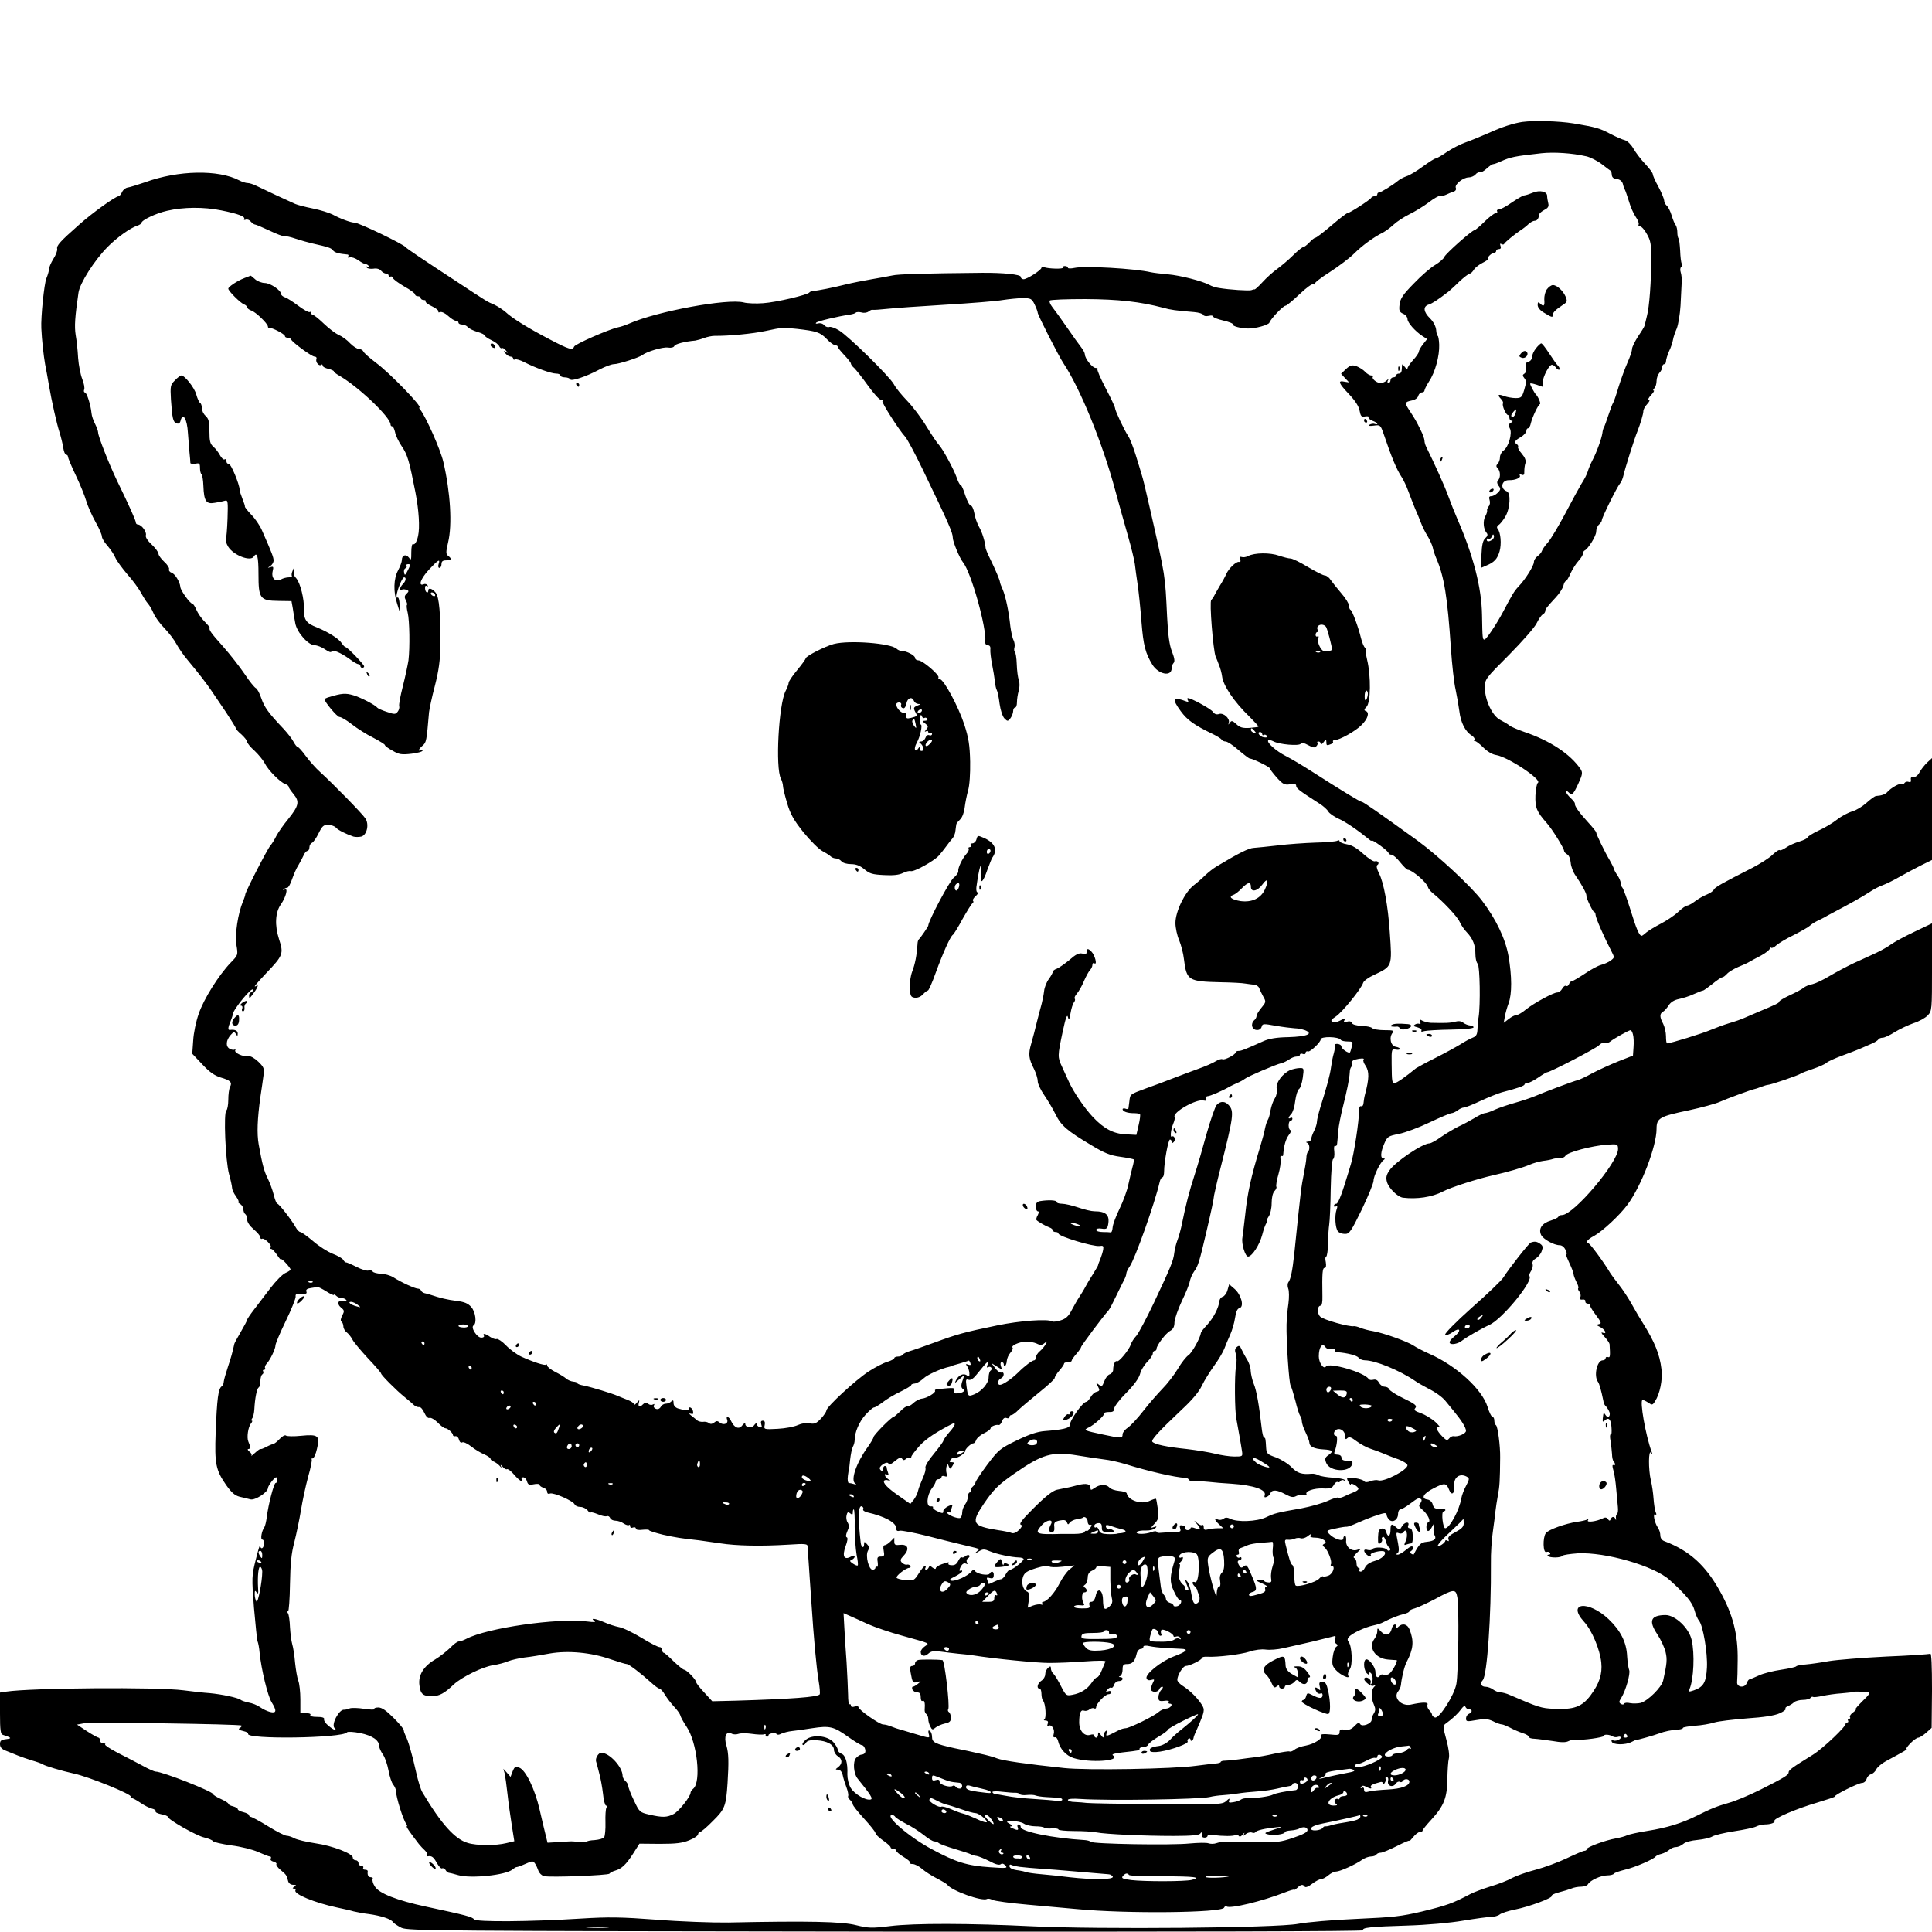<?xml version="1.0" standalone="no"?>
<!DOCTYPE svg PUBLIC "-//W3C//DTD SVG 20010904//EN"
 "http://www.w3.org/TR/2001/REC-SVG-20010904/DTD/svg10.dtd">
<svg version="1.0" xmlns="http://www.w3.org/2000/svg"
 width="1024pt" height="1024pt" viewBox="0 0 1024 1024"
 preserveAspectRatio="xMidYMid meet">

<g transform="translate(0,1024) scale(0.1,-0.1)"
fill="#000000" stroke="none">
<path d="M8070 9594 c-51 -8 -107 -26 -180 -59 -41 -18 -97 -41 -123 -50 -26
-9 -71 -32 -99 -51 -27 -19 -54 -34 -59 -34 -6 0 -35 -19 -67 -42 -31 -23 -70
-47 -87 -52 -17 -6 -37 -17 -45 -24 -26 -22 -91 -62 -100 -62 -6 0 -10 -4 -10
-10 0 -5 -6 -10 -14 -10 -8 0 -16 -4 -18 -8 -4 -10 -115 -82 -127 -82 -4 0
-42 -29 -84 -65 -42 -36 -80 -65 -85 -65 -5 0 -19 -11 -32 -25 -13 -14 -28
-25 -33 -25 -5 0 -29 -19 -52 -42 -24 -24 -62 -56 -85 -73 -23 -16 -58 -48
-78 -70 -20 -22 -39 -39 -42 -39 -3 1 -11 -1 -18 -4 -12 -4 -115 2 -173 12
-15 2 -37 9 -49 16 -40 21 -153 50 -220 56 -36 3 -76 8 -90 11 -86 20 -352 35
-405 23 -20 -4 -35 -4 -35 1 0 5 -7 9 -16 9 -8 0 -13 -4 -10 -8 5 -9 -77 -7
-101 2 -7 3 -13 2 -13 -3 0 -12 -76 -61 -95 -61 -8 0 -15 6 -15 13 0 12 -92
22 -205 21 -312 -3 -446 -7 -475 -14 -19 -4 -69 -13 -110 -20 -41 -7 -102 -19
-135 -27 -67 -17 -152 -34 -175 -35 -8 -1 -17 -4 -20 -8 -9 -13 -174 -52 -245
-57 -38 -3 -85 -1 -103 4 -86 22 -460 -47 -607 -112 -16 -7 -43 -17 -60 -20
-52 -12 -227 -89 -232 -102 -8 -21 -26 -16 -129 38 -115 60 -199 112 -234 145
-14 12 -41 30 -60 39 -40 17 -33 13 -194 119 -191 125 -271 179 -276 186 -12
16 -248 130 -271 130 -19 0 -76 21 -116 43 -18 9 -65 24 -105 32 -40 8 -82 19
-93 24 -26 11 -172 79 -208 97 -16 8 -36 14 -45 14 -9 0 -29 6 -44 14 -110 58
-324 54 -499 -10 -41 -14 -83 -27 -93 -28 -11 -2 -24 -12 -29 -24 -6 -12 -14
-22 -18 -22 -17 0 -142 -90 -211 -152 -101 -89 -119 -110 -115 -127 2 -9 -7
-33 -20 -53 -13 -21 -23 -45 -23 -53 0 -9 -6 -31 -14 -50 -12 -28 -30 -207
-27 -265 3 -64 12 -144 20 -190 6 -30 15 -80 20 -110 16 -92 41 -203 56 -250
8 -25 17 -62 20 -82 3 -21 10 -38 15 -38 6 0 10 -5 10 -10 0 -6 18 -50 41 -98
23 -48 48 -109 56 -137 8 -27 30 -77 49 -111 19 -33 34 -68 34 -77 0 -9 13
-32 30 -50 16 -19 36 -48 42 -64 7 -16 36 -55 63 -87 28 -31 60 -75 72 -97 12
-22 28 -48 37 -58 8 -9 22 -32 30 -52 8 -19 34 -55 58 -79 24 -25 52 -62 63
-83 11 -21 38 -60 60 -86 61 -73 97 -120 125 -161 14 -21 49 -72 78 -115 28
-43 52 -81 52 -85 0 -4 13 -19 30 -33 16 -15 30 -32 30 -39 0 -6 17 -28 39
-47 21 -20 45 -49 54 -66 18 -37 83 -102 108 -110 11 -4 19 -10 19 -15 0 -5
12 -22 26 -39 33 -40 28 -62 -29 -133 -24 -29 -52 -69 -62 -88 -9 -19 -24 -43
-32 -52 -16 -18 -133 -246 -133 -259 0 -4 -5 -20 -12 -36 -27 -65 -44 -177
-35 -231 9 -54 9 -54 -31 -95 -63 -66 -143 -193 -169 -271 -14 -39 -27 -102
-29 -141 l-5 -70 53 -56 c38 -41 65 -60 98 -70 52 -15 62 -26 49 -50 -5 -10
-9 -40 -9 -68 0 -27 -5 -53 -10 -56 -16 -10 -5 -268 14 -338 9 -32 16 -65 16
-73 0 -9 9 -29 21 -45 11 -16 17 -29 12 -29 -4 0 0 -5 9 -11 10 -5 18 -19 18
-29 0 -10 5 -22 10 -25 5 -3 10 -16 10 -29 0 -14 14 -34 35 -52 19 -16 35 -35
35 -42 0 -7 4 -11 8 -8 12 7 54 -33 47 -45 -4 -5 -2 -9 3 -9 6 0 19 -15 31
-32 11 -18 21 -28 21 -23 0 10 50 -44 50 -54 0 -3 -12 -12 -27 -18 -16 -7 -50
-42 -78 -78 -27 -36 -67 -87 -87 -114 -21 -27 -38 -52 -38 -56 0 -4 -15 -32
-33 -63 -18 -31 -34 -60 -35 -65 -10 -46 -17 -71 -34 -122 -11 -33 -21 -68
-22 -78 0 -10 -5 -21 -11 -25 -18 -13 -25 -63 -32 -247 -6 -163 1 -197 55
-275 29 -41 46 -56 72 -63 19 -4 45 -11 58 -14 24 -6 92 38 92 60 1 13 34 57
44 57 3 0 6 -7 6 -15 0 -8 -4 -15 -9 -15 -9 0 -39 -114 -47 -181 -3 -24 -9
-48 -13 -54 -14 -18 -22 -65 -11 -65 13 0 13 -37 0 -45 -5 -3 -10 2 -11 12 -1
10 -11 -23 -23 -72 -22 -87 -22 -96 -10 -255 8 -90 16 -171 19 -179 4 -9 9
-36 11 -61 9 -89 43 -228 63 -261 29 -47 27 -61 -7 -53 -15 4 -39 15 -54 26
-14 10 -41 21 -60 24 -18 4 -38 10 -43 15 -15 11 -99 29 -164 35 -31 2 -93 9
-139 15 -137 18 -807 13 -939 -7 l-33 -5 0 -110 c0 -89 3 -111 15 -114 46 -15
50 -19 18 -23 -27 -3 -33 -8 -33 -26 0 -17 9 -27 33 -36 17 -7 46 -18 62 -25
17 -7 50 -18 75 -26 25 -7 50 -16 56 -20 10 -8 100 -35 164 -49 81 -17 314
-112 303 -123 -3 -4 -2 -7 4 -7 6 0 27 -11 47 -25 20 -14 48 -28 61 -31 14 -3
23 -10 20 -15 -3 -4 10 -11 30 -15 19 -3 35 -10 35 -14 0 -14 151 -100 192
-109 22 -5 44 -14 47 -20 4 -5 47 -15 96 -22 50 -6 114 -22 143 -35 29 -13 57
-24 63 -24 6 0 7 -5 4 -11 -4 -6 2 -13 14 -16 11 -3 19 -9 16 -13 -3 -5 7 -19
23 -32 30 -25 31 -27 39 -58 3 -12 14 -20 27 -20 17 0 18 -2 6 -10 -11 -7 -11
-10 -2 -10 7 0 11 -4 8 -9 -12 -19 101 -66 219 -91 33 -7 74 -16 90 -21 17 -4
53 -11 80 -14 64 -9 118 -26 128 -43 4 -6 25 -20 45 -30 35 -16 187 -17 2570
-20 1618 -1 2531 1 2527 7 -8 14 38 19 235 25 102 3 225 14 295 26 66 11 133
20 149 20 16 0 37 6 45 13 9 7 45 19 81 26 76 15 201 62 194 72 -2 5 15 13 38
19 24 6 53 15 66 20 13 6 36 10 52 10 16 0 33 6 37 14 12 20 68 46 102 46 16
0 32 4 35 9 3 5 30 14 58 21 53 12 154 56 163 70 3 4 17 11 31 14 15 4 33 14
41 21 8 8 24 15 35 15 12 0 30 8 40 17 11 10 42 18 76 21 31 3 66 11 77 18 11
7 64 20 117 28 53 8 105 19 116 25 12 6 32 11 46 11 31 0 57 10 51 19 -7 12
120 66 227 97 53 16 95 30 93 32 -6 7 125 72 144 72 10 0 21 9 24 21 3 11 14
23 24 25 10 3 23 15 28 27 6 11 28 30 50 42 95 51 119 65 110 65 -5 0 4 13 20
30 16 16 35 30 42 30 7 0 26 12 42 26 l29 26 2 200 c0 130 -3 197 -9 193 -6
-3 -111 -10 -233 -15 -123 -6 -259 -17 -303 -24 -44 -8 -100 -16 -125 -18 -25
-2 -47 -6 -50 -10 -3 -4 -39 -12 -80 -18 -41 -6 -94 -19 -117 -30 -24 -11 -46
-20 -50 -21 -5 0 -11 -9 -15 -20 -11 -28 -54 -22 -51 6 1 11 3 63 3 115 2 138
-25 244 -96 370 -76 135 -160 211 -291 261 -15 5 -23 17 -23 32 0 12 -6 31
-14 42 -17 25 -27 77 -13 68 7 -4 8 1 2 13 -4 10 -9 43 -11 72 -2 29 -8 71
-14 95 -14 60 -13 167 1 147 9 -12 9 -11 3 5 -32 87 -65 275 -48 275 5 0 19
-7 31 -15 19 -13 22 -13 35 8 26 40 41 115 34 170 -9 79 -37 146 -97 242 -14
22 -41 67 -59 100 -18 33 -49 80 -69 105 -20 25 -40 53 -46 62 -33 56 -108
158 -116 158 -21 0 -6 21 29 39 44 24 137 110 178 166 74 100 154 310 154 402
0 57 16 66 170 98 69 15 143 35 165 45 35 16 171 66 185 68 3 0 18 5 33 11 16
6 32 11 37 11 15 0 164 51 175 60 6 4 35 15 65 25 30 10 62 24 71 32 9 8 45
24 80 37 35 13 78 29 94 36 17 7 44 19 62 27 18 7 35 18 38 23 3 6 14 10 24
10 9 0 38 13 64 30 26 16 71 37 99 47 29 9 63 28 75 41 23 24 23 29 23 256 l0
232 -92 -44 c-51 -24 -106 -54 -123 -66 -16 -12 -52 -33 -80 -46 -27 -12 -81
-38 -120 -55 -38 -18 -96 -49 -128 -68 -33 -20 -73 -39 -90 -43 -18 -3 -39
-12 -47 -19 -8 -7 -41 -25 -72 -39 -32 -15 -58 -30 -58 -35 0 -7 -17 -15 -115
-56 -16 -7 -46 -20 -65 -28 -19 -9 -57 -22 -85 -30 -27 -8 -72 -25 -99 -36
-41 -18 -213 -71 -230 -71 -4 0 -6 17 -6 38 0 20 -7 50 -15 66 -19 35 -19 53
-2 63 8 4 22 20 31 34 11 18 30 29 54 34 20 4 56 15 79 26 23 10 45 19 49 19
4 0 26 16 50 35 23 19 47 35 52 35 5 0 16 8 26 19 9 10 36 26 59 36 23 9 49
21 57 26 8 5 36 20 63 34 26 14 47 31 47 37 0 6 3 8 7 5 3 -4 16 1 27 12 12
11 53 36 93 55 39 20 78 42 85 49 7 7 24 18 38 25 14 6 32 16 40 20 8 5 25 14
38 21 90 47 163 88 198 111 22 15 54 32 72 38 17 6 58 26 89 44 32 18 84 46
116 62 l57 28 0 270 0 270 -25 -23 c-14 -13 -33 -37 -41 -52 -9 -17 -22 -27
-32 -25 -11 2 -16 -3 -14 -14 2 -12 -2 -16 -12 -12 -8 3 -17 0 -21 -5 -3 -6
-10 -9 -15 -6 -10 6 -58 -21 -77 -43 -10 -12 -30 -19 -60 -21 -7 -1 -29 -17
-50 -36 -21 -19 -55 -40 -75 -45 -20 -6 -57 -25 -80 -43 -24 -19 -69 -46 -101
-60 -31 -15 -57 -31 -57 -36 0 -4 -19 -14 -42 -21 -24 -7 -56 -21 -71 -32 -16
-11 -31 -17 -34 -14 -4 4 -21 -8 -39 -25 -17 -17 -65 -47 -105 -68 -161 -82
-201 -104 -206 -117 -2 -6 -19 -18 -36 -25 -18 -7 -46 -23 -63 -36 -17 -13
-36 -23 -42 -23 -7 0 -28 -15 -48 -34 -19 -18 -61 -46 -92 -62 -31 -16 -65
-37 -76 -46 -11 -10 -22 -18 -25 -18 -13 0 -29 39 -60 140 -18 58 -37 109 -42
115 -5 5 -9 16 -9 25 0 8 -8 27 -17 40 -10 14 -18 29 -19 35 -1 5 -11 26 -22
45 -26 43 -72 138 -72 148 0 4 -21 30 -46 57 -46 50 -70 85 -67 96 1 4 -9 17
-22 29 -14 13 -25 28 -25 34 0 6 5 5 12 -2 20 -20 26 -14 53 44 23 50 24 59
12 78 -54 79 -160 150 -299 197 -34 12 -70 27 -78 34 -8 7 -30 20 -48 29 -42
21 -82 105 -82 171 0 45 1 47 129 175 71 72 137 147 146 168 10 20 24 41 31
45 8 4 14 12 14 18 0 11 9 22 57 74 18 19 35 46 39 60 3 14 9 25 13 25 4 0 15
18 25 41 10 22 29 52 42 66 13 14 24 32 24 39 0 7 4 14 8 16 19 8 62 77 62
100 0 14 7 31 15 38 8 7 15 17 15 23 0 14 82 179 96 194 7 7 15 27 19 45 7 32
57 192 74 233 15 38 31 91 31 106 0 9 9 25 20 37 12 13 16 22 9 22 -7 0 -2 11
11 25 13 14 20 25 15 25 -5 0 -4 5 3 12 7 7 12 24 12 39 0 15 7 34 15 43 8 8
15 22 15 30 0 9 5 16 10 16 6 0 10 7 10 15 0 9 7 32 16 53 10 20 19 48 21 61
2 13 11 40 20 60 8 20 17 74 20 121 2 47 5 101 6 120 2 19 -1 45 -5 57 -4 12
-3 25 3 28 5 4 6 11 2 18 -3 6 -7 37 -8 69 -2 32 -5 62 -9 65 -3 3 -6 18 -6
33 0 14 -4 30 -8 36 -5 5 -15 28 -22 52 -7 23 -19 47 -27 53 -7 6 -13 19 -13
28 -1 9 -14 41 -30 71 -17 30 -30 60 -30 67 0 6 -18 31 -41 55 -22 23 -50 60
-62 81 -12 21 -31 40 -45 44 -13 3 -47 18 -76 33 -58 31 -77 36 -196 56 -79
13 -211 16 -270 8z m336 -182 c23 -5 62 -25 85 -43 24 -19 45 -34 47 -35 2 -1
4 -10 5 -21 0 -11 9 -20 20 -21 23 -1 37 -13 40 -33 2 -8 5 -18 9 -24 3 -5 13
-34 22 -63 8 -29 25 -66 36 -82 12 -17 18 -34 15 -40 -3 -5 0 -10 8 -10 7 0
24 -18 36 -41 20 -34 23 -56 23 -128 0 -120 -10 -259 -23 -306 -5 -22 -11 -45
-12 -50 -1 -6 -17 -32 -35 -58 -17 -27 -32 -57 -32 -67 0 -11 -11 -43 -24 -72
-13 -29 -34 -87 -47 -128 -12 -41 -25 -79 -29 -85 -4 -5 -15 -35 -25 -65 -10
-30 -20 -59 -24 -65 -3 -5 -7 -19 -8 -30 -4 -29 -31 -104 -53 -145 -10 -19
-21 -46 -25 -60 -4 -14 -19 -43 -33 -64 -13 -22 -52 -93 -86 -158 -34 -64 -75
-133 -91 -152 -17 -18 -31 -40 -33 -47 -2 -7 -12 -19 -23 -27 -10 -7 -19 -21
-19 -31 0 -19 -45 -92 -82 -130 -23 -25 -32 -40 -81 -133 -36 -68 -90 -148
-99 -148 -10 0 -11 6 -13 130 -2 144 -46 316 -131 510 -13 30 -35 85 -48 121
-20 55 -72 170 -117 261 -5 10 -9 24 -9 33 0 8 -9 34 -21 57 -22 45 -27 54
-59 103 -26 40 -25 44 11 52 19 3 34 14 36 25 3 10 12 18 19 18 8 0 14 5 14
10 0 6 11 27 24 48 33 49 56 136 54 195 -1 26 -5 47 -8 47 -3 0 -7 14 -8 31
-2 19 -14 43 -32 61 -36 35 -39 64 -7 74 19 6 48 25 105 69 7 6 33 29 57 53
25 23 50 42 55 42 5 0 15 9 22 21 7 11 28 27 46 36 18 9 31 18 28 20 -7 7 20
33 33 33 6 0 11 5 11 10 0 6 7 10 15 10 9 0 12 6 8 17 -4 10 -2 14 4 10 6 -4
13 -4 15 0 4 9 55 51 88 73 13 8 32 23 42 33 10 9 24 17 32 17 13 0 21 11 25
35 1 6 14 16 27 23 20 10 24 19 20 35 -3 12 -6 30 -6 39 0 23 -39 32 -75 17
-17 -7 -38 -14 -48 -15 -9 -2 -39 -20 -67 -39 -27 -19 -57 -35 -65 -35 -9 0
-13 -4 -10 -10 3 -5 0 -10 -8 -10 -7 0 -34 -20 -59 -45 -25 -25 -49 -45 -53
-45 -13 0 -154 -125 -160 -142 -3 -9 -25 -28 -48 -42 -23 -13 -74 -57 -113
-98 -59 -60 -72 -80 -76 -112 -4 -32 -1 -40 19 -49 13 -5 23 -18 23 -28 0 -19
41 -65 79 -90 l25 -16 -22 -28 c-12 -15 -22 -33 -22 -39 0 -6 -13 -26 -30 -44
-16 -18 -30 -38 -30 -45 0 -6 -7 -2 -15 9 -14 18 -14 18 -15 -8 0 -18 -5 -28
-15 -28 -8 0 -15 -4 -15 -10 0 -5 -7 -10 -15 -10 -8 0 -15 -7 -15 -15 0 -8 -5
-15 -11 -15 -5 0 -7 6 -3 13 6 10 4 10 -7 0 -7 -7 -21 -13 -32 -13 -21 0 -49
24 -40 34 4 3 0 6 -9 6 -8 0 -23 9 -32 19 -10 11 -31 24 -46 30 -24 8 -33 6
-56 -15 l-26 -25 21 -23 22 -23 -25 4 c-37 8 -32 -7 24 -66 32 -34 52 -64 56
-87 6 -31 10 -35 30 -31 13 2 21 0 18 -4 -3 -5 6 -13 20 -19 14 -5 26 -12 26
-16 0 -3 -6 -4 -13 -1 -8 3 -20 1 -28 -4 -9 -6 -2 -8 22 -5 35 5 36 3 52 -42
43 -127 69 -190 97 -232 9 -14 25 -47 35 -75 10 -27 26 -68 35 -90 10 -22 24
-56 31 -75 7 -19 23 -52 36 -72 12 -20 24 -47 27 -60 2 -13 11 -39 19 -58 41
-94 59 -204 77 -475 6 -88 17 -187 25 -220 7 -33 16 -85 20 -115 7 -59 31
-107 65 -128 11 -7 18 -17 15 -23 -4 -5 -3 -8 2 -7 4 2 24 -13 44 -33 22 -22
48 -38 70 -41 64 -11 245 -132 220 -147 -6 -4 -11 -34 -13 -67 -2 -64 6 -85
59 -145 29 -32 93 -135 93 -149 0 -5 7 -13 16 -18 10 -5 17 -24 19 -44 1 -20
13 -51 26 -69 30 -43 60 -97 57 -106 -2 -12 38 -94 43 -88 3 2 5 -5 6 -15 2
-19 45 -117 83 -190 18 -35 18 -35 -3 -51 -12 -9 -35 -19 -51 -23 -16 -4 -55
-25 -87 -47 -32 -21 -62 -39 -67 -39 -6 0 -13 -7 -16 -16 -3 -8 -10 -13 -15
-9 -6 3 -15 -4 -21 -15 -6 -11 -17 -20 -26 -20 -20 0 -122 -55 -166 -90 -20
-17 -43 -30 -51 -30 -8 0 -26 -9 -41 -21 l-26 -20 6 33 c3 18 12 50 20 71 18
49 18 143 -1 251 -16 90 -65 193 -139 291 -57 76 -234 240 -342 319 -212 153
-288 206 -296 206 -9 0 -107 60 -268 163 -47 30 -107 66 -135 80 -51 26 -103
72 -93 83 4 3 15 1 27 -5 30 -17 137 -26 145 -13 5 8 17 5 39 -7 26 -14 35
-16 44 -6 7 7 9 16 6 19 -4 3 -1 6 5 6 7 0 12 -5 12 -12 0 -6 7 -3 15 8 13 17
14 17 15 2 0 -20 2 -21 24 -12 9 3 14 9 11 13 -2 4 1 8 8 8 26 0 112 48 143
80 35 34 44 68 22 75 -9 3 -8 9 5 22 22 22 24 162 3 249 -7 31 -11 57 -7 57 3
0 1 4 -5 8 -5 4 -15 27 -21 52 -14 58 -46 144 -55 148 -5 2 -8 12 -8 22 0 10
-18 40 -41 66 -22 26 -47 57 -56 70 -8 13 -22 24 -31 24 -8 0 -48 20 -90 45
-41 25 -82 45 -92 45 -10 0 -37 7 -61 15 -47 17 -130 16 -164 -2 -11 -6 -26
-8 -34 -5 -10 3 -12 0 -8 -12 4 -11 2 -16 -6 -14 -15 3 -54 -34 -68 -65 -5
-12 -20 -40 -34 -62 -13 -22 -27 -47 -31 -55 -4 -8 -11 -17 -14 -20 -11 -8 10
-266 23 -300 4 -8 12 -28 18 -45 7 -16 14 -43 16 -58 5 -49 63 -136 146 -216
26 -26 47 -49 47 -52 0 -2 -21 -5 -47 -7 -37 -2 -51 2 -70 20 -21 19 -26 20
-34 8 -9 -13 -10 -13 -6 0 6 23 -28 53 -51 46 -14 -5 -25 -1 -34 12 -12 16
-114 72 -132 72 -4 0 -4 -5 0 -12 5 -7 2 -9 -7 -6 -73 28 -80 16 -31 -51 35
-48 72 -74 169 -121 23 -11 45 -25 48 -30 3 -6 13 -10 21 -10 9 0 40 -20 68
-45 29 -25 56 -45 59 -45 16 0 107 -45 107 -52 0 -4 17 -26 37 -49 33 -36 41
-40 70 -36 23 4 33 2 33 -7 0 -14 14 -25 123 -95 21 -13 42 -32 47 -42 6 -10
30 -27 54 -38 37 -16 100 -59 164 -111 6 -6 12 -8 12 -5 0 4 20 -8 45 -26 25
-18 45 -36 45 -41 0 -4 7 -8 15 -8 8 0 29 -18 46 -40 18 -22 36 -40 41 -40 22
0 101 -68 106 -91 2 -8 13 -22 25 -32 55 -44 131 -125 143 -152 7 -16 24 -42
39 -57 32 -34 45 -68 45 -117 0 -20 5 -42 12 -49 12 -12 15 -220 5 -282 -3
-14 -5 -42 -6 -63 -1 -30 -6 -39 -26 -47 -13 -5 -43 -21 -66 -36 -23 -14 -83
-47 -133 -72 -50 -25 -95 -50 -101 -54 -56 -46 -102 -78 -112 -78 -15 0 -16 3
-17 103 -1 76 0 78 22 74 12 -2 22 -1 22 4 0 4 -10 9 -22 11 -27 4 -37 50 -17
74 10 12 3 14 -43 14 -30 0 -59 5 -65 11 -6 6 -31 11 -57 12 -27 1 -48 7 -51
15 -3 9 -13 11 -26 7 -15 -5 -19 -4 -15 4 9 14 0 14 -25 0 -12 -6 -28 -8 -36
-5 -12 5 -8 12 18 29 34 23 134 146 144 178 3 10 29 29 58 42 97 46 96 43 83
227 -9 137 -32 264 -57 311 -12 24 -15 40 -9 44 14 9 3 25 -13 20 -7 -3 -34
15 -61 39 -33 30 -61 47 -87 51 -22 4 -39 11 -39 16 0 6 -5 7 -12 3 -6 -4 -58
-9 -115 -10 -57 -2 -147 -8 -201 -15 -53 -6 -111 -12 -127 -13 -26 -1 -80 -28
-198 -99 -17 -10 -43 -31 -58 -45 -15 -15 -43 -40 -63 -55 -47 -37 -96 -139
-96 -199 0 -26 9 -67 20 -92 10 -25 22 -70 25 -99 14 -114 23 -119 195 -123
58 -1 116 -4 130 -7 14 -2 35 -5 46 -6 12 0 25 -9 28 -18 4 -10 13 -30 22 -46
15 -26 14 -29 -10 -58 -14 -17 -26 -36 -26 -44 0 -7 -6 -18 -14 -24 -8 -7 -12
-21 -9 -31 7 -25 43 -26 50 -2 4 17 9 17 76 5 40 -7 84 -12 99 -13 15 0 39 -5
54 -10 48 -19 12 -34 -87 -37 -63 -1 -103 -8 -132 -21 -98 -44 -118 -52 -132
-52 -8 0 -15 -3 -15 -7 0 -12 -61 -44 -71 -37 -6 3 -21 -2 -36 -11 -14 -9 -55
-27 -92 -40 -36 -13 -97 -36 -136 -51 -38 -15 -102 -39 -142 -53 -84 -31 -83
-30 -87 -67 -2 -16 -4 -33 -5 -38 0 -4 -8 -6 -16 -2 -8 3 -15 1 -15 -3 0 -12
26 -21 59 -21 15 0 30 -2 33 -5 3 -3 0 -29 -7 -58 l-12 -52 -57 3 c-64 3 -114
29 -172 90 -44 46 -104 134 -128 187 -10 22 -27 58 -37 81 -24 51 -24 57 3
184 16 75 24 97 28 80 5 -21 7 -18 14 20 4 24 12 50 18 57 6 8 8 16 4 20 -3 4
2 16 12 27 10 12 27 41 37 66 11 25 25 51 32 58 7 7 13 20 13 28 0 9 5 12 11
8 16 -10 2 44 -16 62 -18 18 -25 18 -25 -1 0 -11 -7 -14 -24 -9 -18 4 -34 -4
-69 -35 -26 -21 -56 -42 -67 -46 -11 -3 -20 -11 -20 -16 0 -5 -10 -23 -21 -38
-12 -16 -23 -44 -25 -63 -2 -18 -8 -49 -13 -68 -5 -19 -17 -62 -25 -95 -8 -33
-21 -85 -30 -115 -17 -58 -14 -80 15 -137 10 -21 19 -49 19 -63 0 -14 16 -48
35 -75 19 -28 46 -73 60 -102 29 -59 62 -87 188 -162 69 -42 101 -55 154 -62
37 -5 69 -12 72 -14 2 -3 -1 -22 -7 -42 -6 -21 -15 -63 -22 -93 -6 -30 -27
-87 -46 -126 -19 -39 -36 -84 -37 -100 -1 -16 -6 -28 -10 -26 -4 1 -23 2 -42
2 -19 0 -35 5 -35 11 0 7 12 10 29 7 25 -4 30 0 34 20 10 52 -10 72 -74 72
-14 0 -52 9 -84 20 -32 11 -71 20 -87 20 -15 0 -28 4 -28 10 0 9 -44 11 -87 4
-17 -3 -23 -11 -23 -29 0 -14 5 -25 10 -25 7 0 7 -7 0 -21 -7 -11 -9 -23 -6
-26 9 -9 49 -32 69 -39 9 -3 17 -10 17 -15 0 -5 7 -9 15 -9 8 0 15 -3 15 -8 0
-15 185 -71 218 -66 19 3 22 0 19 -19 -2 -12 -9 -35 -15 -50 -7 -16 -12 -30
-12 -33 0 -2 -12 -23 -27 -47 -15 -23 -33 -53 -40 -67 -7 -14 -22 -38 -33 -55
-11 -16 -29 -49 -41 -71 -16 -31 -31 -44 -57 -52 -19 -6 -39 -9 -44 -6 -24 15
-173 4 -293 -21 -175 -36 -213 -47 -330 -90 -55 -20 -114 -41 -132 -46 -18 -5
-35 -14 -38 -19 -4 -6 -15 -10 -26 -10 -10 0 -19 -4 -19 -8 0 -5 -17 -14 -37
-20 -21 -6 -65 -29 -99 -51 -69 -45 -224 -188 -224 -207 0 -6 -13 -26 -29 -43
-24 -25 -34 -30 -59 -25 -18 4 -43 0 -63 -9 -19 -9 -67 -18 -107 -20 -73 -4
-74 -3 -69 20 3 15 0 23 -10 23 -10 0 -12 -6 -8 -20 5 -15 3 -18 -9 -14 -9 3
-16 11 -16 17 0 6 -6 3 -13 -7 -13 -18 -47 -13 -47 8 0 6 -7 2 -16 -9 -17 -23
-42 -13 -59 23 -11 25 -30 30 -21 7 8 -21 -20 -31 -39 -15 -12 10 -18 10 -30
0 -10 -8 -19 -9 -27 -3 -7 6 -21 9 -32 7 -10 -1 -23 2 -30 7 -6 5 -20 17 -31
25 -14 11 -15 14 -4 11 13 -4 15 -1 12 14 -5 19 -23 27 -23 11 0 -9 -22 -8
-57 3 -14 5 -23 15 -23 28 0 16 -3 18 -12 9 -7 -7 -20 -12 -30 -12 -9 0 -21
-7 -26 -17 -6 -10 -16 -14 -26 -10 -10 4 -14 12 -10 18 4 8 3 9 -5 5 -6 -4
-18 -3 -25 3 -11 9 -18 8 -29 -3 -17 -18 -28 -11 -20 12 3 13 1 13 -11 -2 -9
-11 -16 -15 -16 -9 0 6 -15 16 -33 23 -17 7 -41 16 -52 21 -32 14 -141 47
-180 55 -19 3 -35 9 -35 13 0 4 -10 7 -21 8 -12 1 -29 8 -38 16 -9 8 -35 24
-59 36 -23 12 -42 27 -42 33 0 6 -3 9 -6 5 -7 -6 -68 14 -132 43 -23 11 -59
37 -80 59 -20 21 -43 36 -49 34 -7 -3 -23 3 -35 11 -25 18 -42 21 -33 6 3 -5
-3 -10 -14 -10 -23 0 -58 55 -41 65 18 11 11 71 -12 97 -17 20 -37 28 -78 33
-48 6 -87 15 -140 33 -8 3 -22 6 -30 8 -8 2 -16 8 -18 13 -2 6 -9 11 -17 11
-15 0 -88 33 -130 60 -16 10 -47 19 -67 19 -20 1 -40 6 -43 12 -4 6 -14 8 -22
5 -8 -3 -36 5 -63 19 -28 14 -53 25 -57 24 -3 0 -10 6 -14 14 -5 8 -30 22 -56
32 -26 10 -73 40 -104 67 -31 26 -61 48 -67 48 -6 0 -17 11 -24 24 -21 38 -89
126 -98 126 -4 0 -13 21 -19 47 -7 27 -21 65 -32 87 -19 37 -29 75 -48 181
-10 57 -7 134 9 250 7 44 14 97 17 118 5 33 1 42 -28 70 -20 19 -42 31 -52 29
-27 -5 -78 18 -70 32 3 6 3 8 -2 4 -4 -4 -16 -3 -27 3 -23 12 -21 45 5 74 15
17 19 18 27 5 8 -13 10 -12 10 3 0 15 -17 22 -42 18 -11 -1 -10 13 4 46 6 15
12 33 12 38 3 27 106 151 106 128 0 -7 -4 -13 -10 -13 -5 0 -10 -8 -10 -17 1
-16 2 -16 16 2 25 32 38 59 25 51 -23 -14 -9 3 49 65 91 95 94 104 69 181 -24
74 -20 143 10 185 26 37 40 89 20 78 -8 -5 -11 -4 -6 1 5 5 14 9 20 9 5 0 17
20 25 45 9 25 23 59 34 75 10 17 22 40 28 53 5 12 14 22 20 22 5 0 10 9 10 19
0 10 6 21 14 24 7 3 23 26 35 51 19 38 26 45 52 44 16 -1 34 -7 40 -15 11 -13
52 -33 92 -47 10 -3 29 -3 42 0 30 8 43 66 21 97 -17 26 -172 184 -237 243
-26 23 -61 63 -79 88 -18 25 -37 46 -41 46 -5 0 -15 13 -23 28 -8 16 -32 46
-53 69 -80 84 -102 115 -118 162 -9 27 -22 51 -29 54 -7 3 -34 36 -59 74 -25
37 -77 104 -116 148 -64 71 -76 89 -69 98 1 1 -11 16 -28 33 -17 17 -36 45
-43 62 -8 18 -17 32 -21 32 -12 0 -63 70 -64 89 -3 29 -29 70 -47 76 -10 3
-16 12 -13 19 2 6 -9 24 -26 39 -16 15 -30 34 -30 42 0 8 -16 30 -36 49 -23
21 -34 40 -31 49 6 17 -23 57 -42 57 -6 0 -11 5 -11 10 0 11 -32 83 -101 225
-43 90 -99 233 -99 253 0 7 -7 27 -16 45 -9 17 -18 43 -19 57 -4 43 -25 110
-35 110 -5 0 -7 7 -4 15 4 8 -1 33 -10 56 -9 22 -19 73 -22 112 -2 40 -8 95
-13 122 -7 45 -4 94 15 224 7 50 84 171 154 242 49 50 122 102 158 113 12 4
22 11 22 15 0 14 77 51 136 64 86 20 194 21 287 2 90 -18 129 -33 121 -46 -3
-5 1 -6 9 -3 8 3 20 -2 27 -11 7 -8 17 -15 22 -15 5 0 39 -15 76 -32 37 -18
73 -31 79 -30 7 2 34 -4 60 -13 27 -9 66 -20 88 -25 89 -20 100 -24 110 -37 9
-12 32 -18 78 -22 5 -1 5 -5 2 -11 -3 -6 1 -7 9 -4 8 3 29 -4 45 -15 16 -12
34 -21 39 -21 6 0 14 -5 18 -12 5 -7 3 -8 -6 -3 -8 5 -11 4 -6 -3 3 -5 19 -8
35 -6 17 3 33 -1 41 -11 7 -8 19 -15 26 -15 8 0 14 -5 14 -11 0 -5 4 -8 9 -5
5 3 11 0 14 -8 3 -7 30 -27 61 -45 31 -17 56 -36 56 -41 0 -6 7 -10 15 -10 8
0 15 -4 15 -10 0 -5 7 -10 16 -10 8 0 13 -3 10 -8 -2 -4 13 -16 35 -26 21 -10
36 -23 33 -27 -3 -5 1 -6 9 -3 8 3 27 -6 42 -20 15 -14 34 -26 41 -26 8 0 14
-4 14 -10 0 -5 8 -10 19 -10 10 0 24 -6 30 -13 6 -8 29 -19 51 -26 22 -6 40
-15 40 -20 0 -4 16 -15 35 -24 20 -9 38 -24 41 -32 4 -8 10 -13 14 -10 4 3 14
-3 21 -12 12 -14 12 -16 -1 -8 -13 8 -13 7 -1 -8 7 -9 20 -17 27 -17 8 0 14
-5 14 -11 0 -5 4 -7 10 -4 5 3 27 -3 48 -14 60 -31 144 -61 170 -61 12 0 22
-4 22 -10 0 -5 11 -10 24 -10 13 0 26 -5 28 -10 4 -13 85 14 156 52 29 15 63
28 76 28 24 0 131 34 150 48 25 19 109 44 136 40 17 -3 31 1 34 8 4 11 55 24
111 29 11 2 33 8 48 14 16 6 41 11 55 11 72 -1 201 11 270 26 89 19 88 19 166
11 104 -12 123 -18 157 -53 18 -19 39 -34 46 -34 7 0 13 -3 13 -7 0 -5 16 -25
35 -45 19 -20 35 -40 35 -45 0 -5 8 -16 18 -24 9 -9 42 -50 72 -92 30 -42 61
-76 69 -76 8 -1 12 -4 8 -7 -6 -6 89 -155 121 -189 10 -11 51 -87 91 -170 139
-288 161 -338 161 -365 0 -21 36 -108 54 -130 43 -52 127 -352 118 -422 -1
-11 5 -18 14 -18 10 0 15 -8 13 -22 -1 -13 3 -48 9 -78 6 -30 13 -71 15 -90 2
-20 6 -41 10 -47 4 -6 11 -39 15 -73 5 -35 16 -68 26 -78 16 -16 18 -16 32 2
8 11 14 28 14 38 0 10 5 18 10 18 6 0 10 12 10 28 0 15 4 42 9 60 6 20 6 43 1
57 -5 13 -10 51 -11 85 -1 33 -6 63 -10 65 -4 3 -5 14 -2 24 3 10 0 28 -5 38
-6 11 -13 44 -17 74 -8 78 -25 159 -41 196 -8 17 -14 34 -14 38 0 9 -24 66
-53 125 -12 24 -22 49 -23 55 -2 31 -18 84 -35 113 -10 18 -22 51 -25 73 -4
21 -12 39 -18 39 -7 0 -20 25 -30 55 -9 30 -20 55 -25 55 -4 0 -13 17 -20 38
-16 46 -76 156 -96 176 -8 8 -37 51 -64 95 -27 45 -73 106 -103 137 -29 30
-61 69 -70 87 -22 41 -241 256 -291 286 -21 13 -44 21 -52 18 -7 -3 -19 1 -26
9 -7 9 -21 13 -32 10 -12 -3 -16 -1 -11 4 8 8 117 34 181 43 12 2 26 6 29 10
4 4 18 4 31 1 13 -4 29 -1 37 5 8 7 18 11 22 9 5 -1 38 1 74 5 36 4 175 14
310 22 135 8 272 19 305 25 33 5 81 10 106 10 43 0 48 -3 63 -34 9 -19 16 -38
16 -43 0 -12 112 -232 137 -269 89 -134 207 -424 273 -669 18 -66 48 -174 67
-240 19 -66 36 -136 38 -155 2 -19 9 -69 15 -110 6 -41 15 -129 20 -195 10
-127 21 -167 58 -228 33 -52 102 -65 102 -19 0 10 5 23 10 28 8 8 5 26 -8 60
-14 35 -21 87 -26 184 -11 226 -7 205 -90 570 -19 85 -39 169 -45 185 -5 17
-19 64 -32 105 -13 41 -30 86 -40 100 -21 32 -69 134 -69 147 0 6 -22 53 -50
106 -27 52 -47 97 -43 101 3 3 -1 6 -10 6 -17 0 -57 50 -57 72 0 7 -9 24 -20
38 -11 14 -45 61 -75 105 -30 44 -65 92 -77 107 -12 15 -18 31 -14 35 4 5 89
8 189 8 175 -1 291 -14 412 -46 38 -11 68 -15 165 -23 24 -2 46 -9 48 -15 2
-6 14 -8 28 -5 13 3 24 2 24 -3 0 -6 25 -15 55 -22 30 -7 53 -16 50 -21 -5 -8
43 -21 80 -21 38 -1 109 19 113 31 7 20 73 90 86 90 6 0 39 28 74 61 38 36 67
57 75 53 7 -4 9 -4 5 1 -4 4 32 33 80 63 48 31 106 75 129 98 41 41 104 88
154 112 14 8 39 26 56 42 17 16 54 40 82 54 29 14 75 42 103 63 27 21 55 37
61 35 6 -2 20 1 31 6 12 6 29 13 40 16 11 4 16 12 12 21 -7 18 39 55 69 55 12
0 28 7 35 15 7 9 18 14 24 12 6 -2 22 7 36 20 14 13 29 23 33 23 5 0 23 6 40
14 54 24 73 28 217 44 66 7 162 1 236 -16z m-1378 -2494 c7 -10 32 -103 32
-122 0 -2 -11 -6 -24 -8 -18 -4 -28 2 -40 23 -9 15 -13 35 -9 45 4 10 2 15 -4
11 -5 -3 -10 0 -10 8 0 8 4 15 9 15 5 0 6 5 3 10 -15 25 24 41 43 18z m-31
-134 c-3 -3 -12 -4 -19 -1 -8 3 -5 6 6 6 11 1 17 -2 13 -5z m253 -221 c0 -10
-4 -24 -8 -31 -6 -8 -9 -2 -9 18 0 16 4 30 9 30 4 0 8 -8 8 -17z m-600 -198
c11 -13 10 -14 -4 -9 -9 3 -16 10 -16 15 0 13 6 11 20 -6z m40 -16 c0 -5 4 -8
9 -4 5 3 13 0 16 -6 5 -7 -1 -9 -16 -7 -22 3 -40 28 -20 28 6 0 11 -5 11 -11z
m14 -824 c-22 -47 -69 -69 -129 -61 -49 8 -66 23 -38 33 10 3 30 19 45 35 32
33 48 36 48 8 0 -31 35 -24 61 12 28 39 36 22 13 -27z m1951 -768 c4 -13 5
-43 3 -68 l-3 -44 -77 -30 c-42 -17 -104 -45 -138 -63 -34 -19 -69 -35 -78
-37 -22 -5 -176 -63 -227 -85 -22 -9 -69 -25 -105 -35 -36 -10 -83 -26 -106
-36 -22 -11 -47 -19 -55 -19 -8 -1 -32 -12 -54 -26 -22 -13 -60 -34 -85 -45
-24 -12 -66 -37 -92 -55 -26 -19 -54 -34 -61 -34 -37 0 -184 -99 -213 -144
-16 -23 -19 -38 -13 -60 9 -33 56 -80 85 -84 74 -9 154 3 210 32 46 24 181 67
269 87 72 16 159 41 193 56 18 8 50 17 70 20 20 2 44 7 52 10 8 3 25 5 37 4
12 -1 25 5 30 13 10 19 140 53 220 59 57 4 58 3 59 -22 2 -70 -236 -351 -297
-351 -10 0 -19 -4 -19 -8 0 -5 -18 -14 -40 -21 -47 -14 -67 -43 -52 -76 11
-23 68 -55 99 -55 12 0 25 -11 31 -26 7 -14 8 -23 3 -20 -5 4 2 -16 15 -44 13
-27 24 -56 24 -62 0 -7 7 -26 15 -42 9 -16 13 -31 10 -34 -3 -3 0 -11 6 -18 6
-8 9 -21 5 -29 -4 -11 0 -15 12 -13 9 2 16 -3 15 -9 -2 -7 5 -13 14 -13 9 0
14 -3 10 -6 -3 -3 11 -27 30 -52 30 -40 33 -48 18 -50 -15 -3 -14 -6 5 -15 28
-14 40 -40 15 -31 -11 5 -8 -3 9 -21 14 -15 26 -33 27 -39 4 -64 3 -73 -8 -69
-7 3 -13 0 -13 -6 0 -6 -7 -11 -15 -11 -31 0 -49 -84 -25 -115 7 -10 17 -46
27 -95 2 -13 7 -27 11 -30 4 -3 13 -15 19 -27 14 -25 -3 -46 -18 -22 -10 15
-10 14 -14 -19 -2 -17 1 -20 8 -13 22 22 35 11 38 -33 2 -24 1 -42 -4 -39 -4
2 -5 -13 -1 -34 3 -21 7 -52 8 -70 0 -17 4 -35 9 -39 10 -11 9 -26 -2 -19 -6
3 -6 -8 0 -27 6 -18 12 -62 15 -98 3 -36 7 -80 9 -97 2 -18 0 -35 -5 -38 -4
-3 -7 -13 -5 -23 1 -9 0 -11 -2 -5 -6 17 -20 17 -26 1 -4 -10 -8 -10 -15 1 -7
9 -15 10 -28 3 -32 -16 -86 -23 -78 -10 4 6 3 8 -4 4 -6 -3 -30 -9 -54 -12
-61 -9 -151 -41 -165 -60 -17 -24 -15 -107 3 -100 7 3 16 1 19 -4 4 -6 1 -10
-6 -10 -7 0 -9 -3 -5 -7 11 -11 70 -10 77 1 4 5 40 10 80 13 148 8 407 -67
488 -141 88 -79 121 -120 132 -160 6 -23 17 -48 24 -56 21 -24 46 -170 42
-248 -4 -79 -18 -103 -69 -121 -27 -9 -29 -9 -23 7 22 52 28 187 11 260 -14
63 -87 132 -139 132 -78 -1 -91 -30 -43 -102 19 -29 39 -72 44 -95 9 -38 7
-61 -13 -150 -8 -36 -82 -109 -120 -119 -14 -3 -39 -4 -55 -1 -16 4 -30 2 -32
-3 -2 -5 -9 -6 -17 -1 -11 7 -11 12 2 32 24 39 49 128 42 147 -4 9 -9 42 -11
73 -3 75 -35 137 -98 197 -108 102 -224 89 -130 -14 42 -46 84 -147 91 -216 6
-61 -10 -111 -57 -174 -46 -61 -88 -76 -195 -71 -67 3 -81 8 -232 73 -17 8
-40 14 -50 14 -11 0 -28 7 -39 15 -10 8 -29 15 -41 15 -23 0 -30 18 -14 35 23
26 45 340 43 620 -1 50 4 124 10 165 6 41 12 91 14 110 2 19 8 57 13 85 9 45
11 77 12 200 1 62 -13 165 -22 171 -5 3 -9 14 -9 25 0 10 -4 19 -9 19 -6 0
-18 24 -27 54 -30 94 -165 217 -307 280 -32 14 -70 34 -85 44 -31 21 -158 67
-216 77 -21 3 -50 11 -65 17 -14 6 -30 10 -35 9 -24 -5 -163 34 -179 51 -18
18 -16 58 4 58 5 0 9 21 8 48 -2 126 0 152 12 152 7 0 9 10 6 30 -4 17 -3 30
2 30 4 0 9 30 10 68 0 37 3 83 6 102 3 19 7 104 8 189 2 93 7 156 13 158 5 2
8 20 6 40 -3 20 -1 33 5 30 5 -3 9 2 10 11 1 9 4 40 6 67 2 28 14 86 25 130
21 84 34 145 36 182 0 12 4 24 8 28 4 4 4 13 2 20 -3 7 5 15 18 19 30 8 53 8
45 0 -4 -4 1 -19 11 -33 20 -30 19 -69 -3 -151 -4 -14 -7 -35 -8 -46 -1 -12
-6 -20 -13 -17 -7 2 -11 -7 -11 -24 1 -52 -27 -233 -43 -283 -4 -14 -20 -67
-36 -117 -17 -55 -34 -93 -41 -93 -7 0 -13 -5 -13 -11 0 -5 5 -7 11 -3 8 4 9
-1 3 -17 -11 -32 -7 -98 7 -115 6 -8 23 -14 38 -14 23 0 32 13 89 130 34 71
62 139 62 152 0 25 36 99 54 110 8 6 7 8 -1 8 -18 0 -16 33 4 79 16 37 21 40
77 51 34 7 107 34 163 61 57 27 109 49 116 49 7 0 22 7 33 15 10 8 25 15 33
15 8 0 48 16 88 35 41 19 91 39 111 45 82 21 122 35 122 42 0 4 7 8 16 8 8 0
34 13 57 29 23 16 44 28 47 28 14 -1 261 127 275 143 9 10 23 16 31 13 8 -3
21 0 29 7 18 15 97 59 107 60 4 0 10 -10 13 -23z m-1549 -28 c3 -5 19 -9 36
-9 28 0 30 -2 23 -27 -4 -16 -8 -29 -10 -31 -7 -7 -45 19 -45 31 0 7 -9 13
-20 14 -11 1 -18 -2 -16 -6 3 -5 1 -23 -4 -42 -6 -19 -12 -52 -15 -74 -5 -40
-21 -100 -56 -211 -10 -33 -19 -69 -19 -80 0 -10 -7 -32 -15 -48 -8 -15 -15
-35 -15 -42 0 -8 -8 -14 -17 -15 -11 0 -13 -3 -5 -6 13 -5 16 -35 5 -47 -5 -4
-9 -20 -9 -34 -1 -15 -7 -52 -13 -82 -14 -71 -15 -73 -51 -425 -10 -92 -19
-135 -31 -151 -5 -6 -6 -22 -1 -34 5 -12 5 -48 1 -79 -5 -31 -9 -81 -10 -111
-2 -84 13 -314 22 -325 4 -6 15 -42 25 -80 9 -39 21 -74 25 -79 5 -6 9 -18 9
-28 0 -11 9 -38 20 -60 11 -23 20 -47 20 -54 0 -21 25 -33 73 -36 52 -3 57
-10 27 -31 -17 -12 -19 -19 -11 -40 19 -49 129 -53 139 -4 2 8 -3 15 -10 14
-34 -1 -48 4 -48 18 0 9 -9 15 -21 15 -14 0 -19 5 -16 14 14 36 19 86 8 86
-17 0 -13 27 5 34 21 8 44 -11 44 -37 0 -16 3 -18 12 -9 8 8 20 5 47 -16 20
-15 54 -34 76 -41 22 -7 54 -19 70 -26 17 -7 51 -21 78 -30 26 -10 47 -24 47
-31 0 -26 -126 -91 -155 -80 -8 3 -27 1 -42 -5 -17 -6 -28 -6 -32 0 -8 13 -91
26 -91 15 0 -11 20 -42 20 -31 0 11 40 -12 40 -24 0 -5 -12 -14 -27 -19 -16
-6 -38 -16 -50 -22 -13 -6 -26 -9 -29 -6 -3 4 -29 -4 -57 -17 -29 -13 -90 -30
-137 -39 -136 -24 -143 -26 -190 -48 -49 -23 -154 -27 -191 -7 -15 7 -24 7
-33 0 -8 -6 -21 -9 -30 -5 -22 9 -20 -1 6 -26 l22 -20 -30 0 c-16 0 -39 -3
-51 -6 -18 -5 -23 -2 -23 12 0 9 -3 14 -7 11 -3 -4 -16 1 -27 10 -21 18 -21
18 -3 -3 24 -28 21 -35 -8 -24 -16 6 -25 6 -25 0 0 -6 -7 -10 -15 -10 -8 0
-14 5 -13 11 2 6 -5 13 -15 14 -14 3 -16 -1 -12 -16 6 -17 1 -19 -37 -20 -24
0 -53 -2 -65 -3 -13 -2 -23 1 -23 5 0 5 -12 4 -26 -1 -33 -13 -87 -13 -79 0 3
5 24 9 46 8 22 -1 45 5 52 12 10 10 8 12 -8 6 -17 -6 -17 -4 4 18 21 22 23 32
18 77 -4 28 -8 53 -10 55 -2 2 -17 -3 -34 -11 -42 -21 -115 3 -121 40 -1 6
-19 11 -41 13 -22 2 -45 10 -51 18 -16 18 -50 18 -78 -2 -19 -13 -22 -13 -22
-1 0 22 -22 27 -66 16 -22 -6 -50 -13 -64 -15 -14 -3 -35 -7 -48 -10 -23 -5
-62 -36 -126 -100 -61 -61 -77 -82 -64 -86 8 -3 4 -12 -11 -27 -14 -14 -29
-20 -39 -16 -9 4 -42 11 -72 15 -137 22 -145 37 -76 139 53 78 78 102 164 162
147 102 199 117 332 95 47 -8 110 -17 140 -21 30 -3 82 -15 115 -25 118 -37
265 -71 318 -73 9 -1 17 -5 17 -9 0 -5 12 -8 28 -8 15 1 50 -1 77 -4 28 -3 82
-8 122 -10 119 -8 188 -32 176 -62 -3 -10 0 -12 10 -8 9 3 18 12 21 20 8 20
35 18 79 -6 30 -16 42 -18 58 -9 12 6 30 9 40 6 10 -3 17 -1 14 3 -10 16 39
33 87 31 38 -2 49 2 58 19 6 11 15 18 20 15 5 -3 11 -1 15 5 4 6 11 7 17 4 6
-4 9 -3 5 2 -3 5 -31 10 -63 12 -32 2 -66 8 -76 13 -10 6 -26 9 -36 8 -52 -5
-76 3 -106 34 -17 18 -54 41 -82 52 -46 16 -51 21 -53 49 -3 53 -4 56 -11 56
-4 0 -10 24 -13 53 -13 116 -27 198 -42 233 -8 20 -15 51 -16 68 0 17 -9 45
-20 61 -10 17 -23 41 -29 54 -8 19 -13 21 -25 11 -10 -8 -11 -18 -5 -36 5 -13
6 -43 1 -67 -8 -46 -7 -235 2 -277 6 -32 25 -137 30 -172 4 -27 3 -28 -40 -28
-25 0 -71 7 -103 15 -31 8 -100 19 -151 25 -106 11 -167 24 -181 38 -9 9 31
53 157 172 52 48 90 93 105 125 13 28 43 75 65 106 23 31 47 72 54 90 7 19 21
52 31 74 10 22 22 62 26 89 5 34 12 50 24 53 26 7 9 71 -27 102 l-28 24 -9
-31 c-4 -16 -16 -32 -25 -35 -9 -2 -17 -13 -18 -23 -3 -35 -32 -90 -64 -125
-18 -19 -33 -38 -34 -44 -3 -26 -48 -107 -66 -118 -11 -7 -37 -39 -56 -72 -20
-33 -57 -81 -82 -106 -25 -26 -71 -78 -101 -117 -30 -39 -67 -78 -82 -89 -16
-10 -28 -26 -28 -35 0 -22 -8 -22 -101 -2 -104 22 -109 24 -79 38 28 12 86 65
83 75 -1 4 10 7 25 7 20 -1 27 4 27 17 0 11 28 48 63 83 41 41 67 77 74 100 5
21 23 50 39 66 16 16 29 36 29 44 0 8 5 14 10 14 6 0 10 5 10 11 0 18 49 83
72 95 16 9 23 22 23 46 1 19 19 69 39 112 21 43 40 90 42 104 3 15 13 39 23
53 21 28 28 51 65 209 28 121 38 167 41 195 2 11 16 74 33 140 70 277 74 305
45 337 -20 23 -45 23 -65 1 -8 -10 -32 -79 -53 -153 -20 -74 -48 -170 -62
-213 -30 -92 -49 -167 -67 -257 -7 -36 -19 -78 -26 -95 -6 -16 -14 -46 -16
-65 -5 -43 -18 -74 -108 -265 -39 -82 -81 -161 -93 -175 -13 -14 -26 -34 -29
-45 -9 -29 -64 -96 -74 -90 -9 6 -20 -18 -20 -45 0 -10 -8 -21 -18 -24 -10 -3
-23 -20 -29 -37 -11 -29 -14 -30 -29 -18 -16 13 -16 12 -5 -9 11 -21 10 -24
-7 -29 -11 -2 -25 -16 -32 -29 -8 -13 -17 -24 -22 -24 -19 0 -88 -98 -88 -124
0 -15 -39 -24 -132 -31 -40 -3 -82 -17 -150 -50 -89 -43 -96 -50 -156 -129
-34 -46 -62 -88 -62 -94 0 -5 -7 -15 -15 -22 -8 -7 -12 -16 -9 -21 3 -5 0 -9
-5 -9 -6 0 -11 -10 -11 -22 0 -13 -7 -32 -15 -42 -8 -11 -15 -30 -15 -42 0
-13 -5 -26 -10 -29 -12 -7 -70 16 -70 28 0 5 5 5 10 2 6 -3 10 -2 10 4 0 5 3
16 6 25 5 13 2 13 -20 3 -14 -7 -26 -18 -26 -24 0 -16 -3 -16 -34 -2 -14 7
-23 15 -21 19 3 4 -3 7 -13 6 -24 -2 -20 58 7 95 12 15 21 33 21 39 0 5 7 10
15 10 8 0 15 5 15 11 0 6 7 8 16 5 13 -5 15 -2 11 15 -3 11 -3 28 0 37 6 14 7
14 12 -1 6 -15 8 -15 19 3 10 17 10 20 -4 20 -13 0 -14 3 -4 15 7 8 16 12 21
9 10 -6 54 22 54 34 0 12 32 42 44 42 5 0 12 8 15 18 4 10 22 26 41 35 19 9
35 21 35 26 0 10 29 22 44 18 5 -1 12 8 17 20 5 15 14 21 24 17 8 -3 15 -1 15
5 0 6 5 11 11 11 6 0 23 12 38 28 16 15 65 56 109 92 45 36 82 70 82 76 0 6
11 24 25 40 14 16 25 32 25 37 0 4 9 7 20 7 11 0 20 3 20 8 0 4 11 20 25 36
14 16 25 32 25 36 0 7 119 166 145 194 6 6 25 43 43 81 19 39 38 78 43 87 5
10 9 23 9 29 0 6 8 23 18 37 28 40 133 336 158 445 3 15 10 27 15 27 5 0 9 14
9 31 0 49 22 169 31 169 5 0 9 -5 9 -12 0 -9 3 -9 11 -1 12 12 3 37 -10 29
-10 -7 -6 35 7 67 7 16 10 32 8 36 -15 24 115 98 153 88 14 -3 18 -1 14 9 -3
8 1 14 8 14 12 0 78 28 119 52 8 4 26 13 40 19 13 5 30 15 38 21 14 12 166 77
194 83 10 2 28 11 40 19 12 9 30 16 40 16 10 0 18 4 18 10 0 5 7 7 15 4 8 -4
15 -1 15 6 0 6 6 10 13 7 11 -4 67 49 67 64 0 17 95 15 106 -2z m-1391 -979
c13 -5 14 -9 5 -9 -8 0 -24 4 -35 9 -13 5 -14 9 -5 9 8 0 24 -4 35 -9z m-4058
-306 c-3 -3 -12 -4 -19 -1 -8 3 -5 6 6 6 11 1 17 -2 13 -5z m73 -49 c22 -14
40 -22 40 -18 0 4 5 2 12 -5 7 -7 20 -12 29 -12 10 0 21 -5 25 -11 4 -7 0 -9
-14 -5 -29 10 -39 -14 -15 -34 19 -15 19 -19 7 -43 -9 -16 -10 -28 -4 -32 5
-3 10 -15 10 -25 0 -10 8 -25 18 -32 9 -7 23 -24 30 -38 7 -14 44 -58 82 -99
39 -41 70 -77 70 -81 0 -8 81 -90 125 -125 20 -16 43 -36 50 -43 8 -7 20 -11
27 -10 7 2 19 -12 27 -30 9 -20 20 -31 28 -27 8 2 27 -9 43 -25 16 -17 34 -30
40 -30 13 0 41 -25 41 -37 0 -4 6 -7 13 -5 8 1 16 -7 19 -19 3 -12 10 -18 17
-14 6 4 28 -6 48 -22 20 -16 52 -35 70 -42 17 -8 32 -18 32 -23 0 -5 8 -12 18
-15 9 -4 23 -14 30 -22 11 -13 12 -13 7 -1 -4 9 0 7 9 -4 8 -10 19 -16 23 -13
5 3 22 -10 38 -29 26 -31 55 -49 40 -24 -3 6 0 10 8 10 8 0 17 -10 20 -21 5
-18 11 -21 36 -16 17 4 31 2 31 -3 0 -5 9 -12 20 -15 11 -3 20 -13 20 -22 0
-9 6 -13 15 -9 18 7 124 -39 131 -58 3 -7 16 -13 30 -13 14 0 31 -9 39 -19 8
-11 15 -16 15 -11 0 4 17 0 37 -8 20 -9 42 -14 49 -11 7 3 15 -2 18 -10 3 -8
16 -14 28 -14 13 0 33 -7 44 -15 12 -8 24 -11 28 -8 3 3 6 1 6 -6 0 -8 7 -11
15 -7 8 3 15 1 15 -5 0 -7 14 -10 35 -7 19 2 35 1 35 -2 0 -4 33 -14 73 -24
68 -15 99 -20 192 -30 22 -3 73 -10 113 -16 84 -13 213 -16 360 -7 92 6 102 5
103 -11 0 -9 2 -46 5 -82 2 -36 9 -128 14 -205 13 -200 27 -352 39 -425 6 -34
8 -66 6 -70 -9 -15 -149 -25 -445 -34 l-125 -3 -42 46 c-24 25 -43 50 -43 55
0 13 -51 66 -64 66 -6 1 -31 21 -56 45 -25 25 -48 45 -52 45 -5 0 -8 7 -8 15
0 8 -6 15 -14 15 -8 0 -52 22 -97 50 -45 27 -98 53 -118 56 -20 4 -55 15 -79
26 -47 20 -76 24 -52 7 11 -7 -1 -8 -40 -3 -156 19 -527 -34 -638 -92 -15 -8
-33 -14 -40 -14 -8 0 -28 -15 -46 -34 -19 -18 -54 -46 -79 -61 -62 -36 -91
-84 -84 -137 6 -47 18 -58 67 -58 38 0 66 15 115 62 43 40 154 94 209 102 26
4 61 13 79 21 18 7 57 16 87 20 30 3 90 13 133 21 97 17 220 6 325 -31 41 -14
78 -25 84 -25 11 0 76 -50 128 -97 19 -18 40 -33 45 -33 6 0 19 -15 29 -32 11
-18 33 -47 49 -64 17 -18 31 -38 33 -46 1 -7 16 -35 33 -60 56 -83 79 -293 35
-329 -8 -6 -14 -16 -14 -21 0 -20 -62 -99 -90 -113 -35 -18 -58 -19 -128 -3
-52 12 -53 14 -82 75 -17 35 -30 69 -30 77 0 7 -7 19 -15 26 -8 7 -15 19 -15
27 0 47 -70 123 -113 123 -15 0 -32 -28 -28 -45 2 -5 9 -32 16 -60 8 -27 17
-78 21 -112 3 -35 11 -63 16 -63 5 0 6 -5 2 -12 -4 -6 -6 -41 -5 -77 1 -36 -2
-72 -7 -79 -5 -7 -27 -13 -50 -15 -23 -1 -42 -5 -42 -9 0 -3 -17 -4 -37 -1
-21 2 -45 4 -53 3 -8 0 -38 -2 -67 -4 l-51 -3 -10 41 c-6 23 -20 83 -32 135
-25 109 -74 210 -108 222 -20 8 -25 5 -35 -20 l-11 -29 -19 22 -19 21 7 -25
c3 -14 10 -63 15 -110 5 -47 16 -122 23 -167 l13 -82 -42 -10 c-56 -14 -157
-14 -205 1 -68 20 -140 100 -240 268 -9 14 -23 61 -33 105 -21 96 -44 174 -57
197 -5 10 -9 22 -9 28 0 6 -24 35 -54 65 -39 39 -62 55 -81 55 -14 0 -24 -4
-21 -8 3 -5 -22 -4 -54 1 -32 5 -67 6 -77 2 -10 -5 -23 -7 -29 -7 -26 4 -70
-78 -51 -97 20 -20 -5 -11 -32 12 -15 12 -26 28 -23 35 2 8 -10 12 -38 12 -25
0 -39 4 -35 10 4 6 -6 10 -23 10 l-30 0 0 73 c0 39 -5 84 -11 99 -6 15 -13 58
-17 95 -3 38 -10 82 -15 98 -5 17 -10 58 -12 90 -1 33 -6 66 -10 73 -5 6 -5
12 0 12 4 0 9 65 10 144 2 108 7 163 23 222 11 44 27 120 35 169 8 50 25 129
38 177 14 48 22 90 19 93 -3 3 -1 5 5 5 6 0 17 23 23 51 17 70 7 78 -85 69
-38 -4 -74 -3 -79 1 -5 5 -20 -3 -33 -17 -13 -14 -29 -27 -36 -28 -7 -1 -23
-8 -37 -16 -14 -7 -27 -12 -29 -10 -2 2 -16 -8 -30 -21 -14 -13 -23 -19 -19
-15 4 5 0 15 -10 22 -9 7 -12 14 -5 14 11 0 11 13 -1 40 -9 21 -1 77 14 95 7
8 9 15 5 15 -4 0 -3 6 2 13 5 6 10 28 11 47 3 58 13 110 23 116 5 3 9 18 9 34
0 16 5 32 10 35 6 4 8 11 5 16 -4 5 -1 9 5 9 6 0 9 4 5 9 -3 5 1 15 8 23 18
18 47 78 47 97 0 9 24 66 54 128 30 61 53 120 53 130 -2 14 4 18 30 16 25 -2
31 0 27 11 -4 10 3 16 23 19 15 2 31 5 36 6 4 0 25 -10 47 -24z m166 -71 c18
-14 18 -15 -6 -8 -31 8 -50 24 -29 24 8 0 24 -7 35 -16z m584 -113 c0 -5 -11
-8 -25 -7 -33 1 -33 16 0 16 14 0 25 -4 25 -9z m-230 -91 c0 -5 -2 -10 -4 -10
-3 0 -8 5 -11 10 -3 6 -1 10 4 10 6 0 11 -4 11 -10z m3244 -1 c20 -10 29 -9
42 2 16 13 16 12 6 -6 -6 -11 -20 -28 -31 -37 -12 -10 -21 -25 -21 -33 0 -8
-4 -15 -8 -15 -11 0 -50 -29 -86 -65 -35 -34 -80 -65 -96 -65 -16 0 -12 27 5
34 18 7 20 37 3 31 -7 -2 -22 8 -33 23 l-20 27 29 -18 c28 -18 28 -18 21 2 -4
12 -2 21 4 21 6 0 11 -4 11 -10 0 -22 15 -8 16 16 1 14 10 34 20 45 9 10 14
22 11 26 -11 10 35 31 70 32 18 1 43 -4 57 -10z m1531 -19 c4 -6 12 -10 18 -9
23 3 38 -1 33 -9 -2 -4 3 -8 12 -9 53 -4 103 -17 113 -29 6 -8 21 -14 33 -14
55 0 184 -53 266 -109 14 -10 44 -27 67 -39 40 -20 77 -46 94 -67 4 -5 23 -28
41 -50 44 -53 68 -91 68 -109 0 -15 -43 -33 -66 -28 -6 1 -17 -4 -23 -12 -10
-12 -15 -11 -35 9 -32 32 -42 59 -19 51 10 -4 1 8 -19 27 -20 18 -55 39 -77
47 -30 10 -38 16 -31 25 13 15 4 22 -74 60 -32 16 -61 35 -63 42 -3 7 -13 13
-24 13 -10 0 -23 9 -30 21 -7 14 -17 19 -30 16 -10 -3 -22 -1 -25 4 -21 35
-211 90 -226 66 -12 -17 -38 20 -38 54 0 49 19 75 35 49z m-1831 -66 c3 -8 2
-12 -4 -9 -6 3 -10 10 -10 16 0 14 7 11 14 -7z m-51 -18 c4 -11 1 -13 -11 -9
-13 5 -15 4 -6 -8 6 -8 11 -24 12 -37 1 -18 -2 -21 -12 -13 -17 15 -44 4 -58
-23 -10 -19 -8 -19 17 4 25 22 27 23 21 5 -13 -34 -14 -50 -2 -57 14 -9 2 -20
-27 -23 -19 -2 -24 1 -20 14 4 17 4 17 -89 8 -9 -1 -15 -4 -12 -8 6 -10 -44
-40 -69 -42 -12 -1 -33 -11 -46 -24 -14 -12 -28 -20 -32 -17 -4 2 -21 -9 -37
-26 -17 -16 -33 -30 -36 -30 -11 0 -106 -96 -106 -107 0 -5 -14 -29 -31 -53
-60 -83 -92 -175 -66 -193 8 -6 6 -7 -6 -3 -10 3 -23 6 -28 6 -5 0 -8 17 -5
38 3 20 5 37 6 37 1 0 3 22 6 49 3 27 9 57 14 67 6 10 10 26 10 36 0 42 24 97
57 134 19 21 40 39 45 39 6 0 27 13 47 28 20 16 62 41 94 56 31 15 57 31 57
35 0 4 8 7 19 8 10 1 31 13 46 27 21 20 92 52 138 62 4 1 8 2 10 4 1 1 22 7
47 14 25 8 46 14 46 15 1 0 4 -6 7 -13z m90 -13 c-4 -10 -2 -14 5 -9 6 3 13 2
16 -3 4 -5 2 -12 -4 -16 -5 -3 -10 -19 -10 -35 0 -32 -37 -75 -78 -91 -31 -12
-32 -10 -39 42 -5 36 -4 41 10 36 11 -4 25 5 42 26 15 18 33 40 41 50 18 22
25 22 17 0z m-2733 -13 c0 -5 -2 -10 -4 -10 -3 0 -8 5 -11 10 -3 6 -1 10 4 10
6 0 11 -4 11 -10z m4554 -115 c-4 -8 -10 -15 -15 -15 -5 0 -9 7 -9 15 0 8 7
15 15 15 9 0 12 -6 9 -15z m-4384 -15 c0 -5 -2 -10 -4 -10 -3 0 -8 5 -11 10
-3 6 -1 10 4 10 6 0 11 -4 11 -10z m4468 -7 c-5 -25 -22 -26 -49 -4 l-24 20
38 1 c31 0 38 -3 35 -17z m32 -33 c0 -5 -2 -10 -4 -10 -3 0 -8 5 -11 10 -3 6
-1 10 4 10 6 0 11 -4 11 -10z m-4330 -20 c0 -5 -2 -10 -4 -10 -3 0 -8 5 -11
10 -3 6 -1 10 4 10 6 0 11 -4 11 -10z m4430 -11 c0 -14 -45 -18 -58 -5 -10 10
-6 12 23 12 19 -1 35 -4 35 -7z m-4565 -9 c-3 -5 -11 -10 -16 -10 -6 0 -7 5
-4 10 3 6 11 10 16 10 6 0 7 -4 4 -10z m4675 -64 c0 -11 -19 -15 -25 -6 -3 5
1 10 9 10 9 0 16 -2 16 -4z m-2320 -26 c0 -5 -13 -25 -30 -43 -16 -19 -30 -39
-30 -43 0 -5 -23 -36 -50 -69 -28 -33 -48 -66 -45 -74 3 -8 -3 -32 -14 -55
-10 -23 -22 -53 -25 -67 -3 -15 -14 -36 -23 -48 l-18 -22 -60 42 c-62 43 -86
69 -79 81 3 4 12 5 22 2 16 -5 16 -5 0 6 -20 12 -25 36 -6 24 8 -5 9 -2 5 10
-4 10 -7 22 -7 27 0 5 -4 9 -10 9 -5 0 -10 -8 -10 -17 0 -13 -3 -14 -11 -6 -9
9 -8 15 2 25 19 17 39 21 39 7 0 -6 14 1 32 16 23 19 33 23 39 14 6 -10 11
-10 22 -1 7 7 17 9 20 5 4 -3 7 -1 7 5 0 6 20 32 44 59 35 38 89 74 184 122 1
0 2 -3 2 -9z m-2319 -13 c-1 -12 -15 -9 -19 4 -3 6 1 10 8 8 6 -3 11 -8 11
-12z m222 -4 c-10 -30 -14 -34 -24 -27 -6 4 -3 14 7 25 21 24 25 24 17 2z
m127 8 c0 -5 -7 -11 -15 -15 -15 -5 -20 5 -8 17 9 10 23 9 23 -2z m4405 -31
c-11 -4 -25 -1 -32 6 -24 23 -13 33 19 17 28 -14 30 -17 13 -23z m58 -35 c-3
-9 -8 -14 -10 -11 -3 3 -2 9 2 15 9 16 15 13 8 -4z m-2059 -27 c-6 -10 -38
-11 -48 -1 -3 4 4 12 16 19 23 12 43 1 32 -18z m-2464 -13 c0 -8 -7 -15 -15
-15 -9 0 -12 6 -9 15 4 8 10 15 15 15 5 0 9 -7 9 -15z m40 5 c0 -5 -4 -10 -10
-10 -5 0 -10 5 -10 10 0 6 5 10 10 10 6 0 10 -4 10 -10z m4540 0 c13 -8 13
-10 -2 -10 -9 0 -20 5 -23 10 -8 13 5 13 25 0z m-4478 -32 c-7 -7 -12 -8 -12
-2 0 14 12 26 19 19 2 -3 -1 -11 -7 -17z m1968 -8 c-20 -13 -33 -13 -25 0 3 6
14 10 23 10 15 0 15 -2 2 -10z m1625 -72 c17 -16 -49 4 -67 20 -32 27 -19 34
20 11 20 -12 42 -26 47 -31z m-3015 11 c0 -11 -4 -18 -10 -14 -5 3 -7 12 -3
20 7 21 13 19 13 -6z m-600 -5 c0 -8 -5 -12 -10 -9 -6 4 -8 11 -5 16 9 14 15
11 15 -7z m1176 -69 c10 -8 14 -15 7 -15 -19 0 -43 11 -43 21 0 13 14 11 36
-6z m3492 6 c11 -6 9 -15 -7 -45 -11 -20 -23 -51 -26 -69 -10 -61 -62 -157
-85 -157 -12 0 -22 84 -10 88 22 8 9 18 -20 16 -24 -2 -31 3 -36 21 -3 14 -15
25 -27 27 -38 5 -24 32 32 60 58 30 67 29 82 -9 13 -34 31 -18 27 24 -4 45 32
68 70 44z m-4531 -37 c-3 -3 -12 -4 -19 -1 -8 3 -5 6 6 6 11 1 17 -2 13 -5z
m1023 2 c0 -3 -4 -8 -10 -11 -5 -3 -10 -1 -10 4 0 6 5 11 10 11 6 0 10 -2 10
-4z m-21 -57 c-10 -20 -29 -26 -29 -10 0 22 13 39 26 34 10 -4 11 -10 3 -24z
m276 -9 c3 -6 -1 -7 -9 -4 -18 7 -21 14 -7 14 6 0 13 -4 16 -10z m3008 -17 c4
-3 1 -13 -5 -21 -10 -11 -8 -18 8 -31 30 -24 50 -64 35 -69 -12 -4 -15 -35 -4
-46 4 -3 13 4 20 16 l13 23 -2 -25 c-1 -14 1 -31 6 -38 11 -19 -3 -30 -42 -34
-31 -3 -40 -11 -69 -67 -1 -1 -7 0 -13 4 -9 6 -9 9 0 15 7 4 11 13 8 20 -2 8
-14 4 -35 -14 -17 -14 -37 -26 -44 -26 -10 0 -11 2 -2 8 8 5 9 20 3 52 -12 61
-12 60 6 53 9 -3 20 0 24 8 15 23 24 -19 11 -48 -10 -22 -10 -25 4 -19 9 3 21
6 26 6 5 0 8 18 7 40 -1 27 -6 40 -16 40 -8 0 -12 6 -8 15 9 23 -22 18 -34 -6
-11 -19 -13 -19 -29 -5 -25 23 -31 20 -31 -14 0 -34 -15 -40 -23 -9 -4 13 -12
20 -24 17 -14 -2 -18 -13 -19 -46 -1 -34 2 -40 12 -31 8 6 12 15 9 19 -3 5 -1
11 4 14 5 3 12 -6 16 -21 3 -16 12 -31 18 -35 6 -4 8 -10 4 -15 -5 -4 -11 -3
-15 3 -9 14 -70 16 -78 3 -3 -5 -14 -7 -25 -4 -21 7 -25 -5 -7 -23 14 -14 32
-16 23 -3 -6 11 62 27 73 17 13 -13 -15 -40 -54 -50 -24 -7 -43 -20 -49 -34
-5 -12 -16 -22 -23 -22 -7 0 -10 5 -7 10 3 6 1 10 -4 10 -6 0 -11 11 -11 24 0
13 -5 26 -12 28 -7 3 -2 13 13 27 l24 23 -23 -7 c-31 -9 -61 18 -57 51 1 13
-2 24 -6 24 -5 0 -9 -7 -9 -14 0 -19 -50 -3 -75 24 -16 17 -14 19 35 29 27 6
54 10 58 9 4 -1 29 8 56 20 55 25 131 52 146 52 6 0 10 -5 10 -11 0 -6 6 -16
13 -24 19 -18 47 0 47 30 0 14 6 25 13 25 6 0 30 14 51 30 41 31 48 34 59 23z
m-3669 -25 c-3 -4 -11 -5 -19 -1 -21 7 -19 12 4 10 11 0 18 -5 15 -9z m711
-28 c-3 -5 7 -12 22 -16 90 -20 153 -54 153 -83 0 -14 5 -18 19 -14 10 2 74
-10 142 -27 68 -18 151 -38 184 -46 33 -8 67 -16 75 -18 8 -3 17 -5 19 -5 3
-1 -4 -8 -15 -17 -15 -13 -13 -13 10 1 26 16 31 16 65 2 33 -14 111 -31 153
-32 9 0 20 -3 23 -7 7 -7 -56 -58 -72 -58 -5 0 -16 -11 -23 -25 -7 -14 -18
-25 -24 -25 -6 0 -23 -7 -38 -14 -16 -8 -28 -13 -28 -11 0 2 -3 11 -7 20 -5
14 -2 16 13 11 15 -4 20 -1 21 14 2 21 -12 27 -22 9 -8 -12 -67 -2 -78 15 -5
8 -11 6 -20 -5 -17 -22 -82 -51 -104 -47 -14 4 -9 9 20 23 20 10 37 23 37 27
0 5 -5 6 -10 3 -6 -4 -6 4 1 19 8 16 17 22 27 19 11 -5 13 -3 7 6 -4 8 -2 17
6 22 7 4 10 11 6 15 -3 4 -13 2 -20 -4 -8 -7 -17 -9 -20 -6 -3 4 -11 -5 -18
-19 -8 -17 -19 -24 -34 -23 -13 0 -21 4 -18 9 6 9 2 9 -36 -4 -17 -6 -31 -16
-31 -21 0 -6 -7 -4 -17 3 -13 11 -17 11 -20 2 -3 -7 -9 -13 -14 -13 -6 0 -7 5
-4 10 3 6 2 10 -2 10 -5 0 -20 -18 -33 -39 -24 -38 -27 -40 -70 -36 -24 2 -46
8 -48 13 -3 11 50 52 68 52 6 0 8 5 5 11 -4 5 -12 8 -18 6 -7 -2 -18 3 -26 10
-11 12 -10 18 9 38 32 34 23 61 -18 57 -27 -3 -32 0 -32 17 l0 21 -20 -20
c-11 -11 -25 -20 -31 -20 -7 0 -9 -11 -5 -30 5 -26 2 -30 -15 -30 -18 0 -21
-5 -17 -29 2 -17 1 -28 -4 -25 -4 3 -8 0 -8 -5 0 -6 -7 -11 -15 -11 -20 0 -39
74 -25 100 9 16 7 24 -5 36 -13 14 -15 14 -15 0 0 -25 -15 -19 -18 7 -16 137
-13 205 8 192 6 -4 8 -10 5 -15z m-45 -92 c0 -51 5 -117 10 -147 6 -29 9 -55
6 -58 -2 -3 -14 2 -26 10 -17 12 -18 15 -5 20 8 4 15 11 15 17 0 7 -7 7 -21
-1 -36 -19 -46 3 -27 56 10 27 13 45 6 47 -6 2 -5 14 3 32 10 21 10 32 2 46
-7 10 -9 27 -6 39 4 17 8 19 19 10 11 -9 14 -8 14 5 0 9 2 16 5 16 4 0 6 -42
5 -92z m1235 26 c0 -10 6 -18 13 -16 10 2 10 -2 0 -17 -7 -11 -15 -18 -19 -15
-4 2 -9 0 -11 -6 -2 -6 -26 -10 -53 -10 -28 0 -58 0 -67 0 -140 -4 -148 0
-105 48 26 29 63 31 47 3 -14 -28 -13 -41 5 -41 11 0 15 8 13 27 -3 23 2 28
29 34 24 5 33 2 38 -10 5 -13 7 -13 15 -1 5 7 21 15 37 18 15 2 30 5 32 8 10
10 26 -4 26 -22z m1993 -8 c0 -18 -11 -29 -43 -46 -31 -16 -42 -27 -38 -38 4
-10 2 -13 -5 -8 -7 4 -12 3 -12 -1 0 -5 -9 -14 -20 -21 -35 -22 -22 3 26 49
26 24 56 54 68 65 11 12 22 22 22 23 1 1 2 -10 2 -23z m-1918 -22 c0 -21 4
-24 38 -24 26 0 33 3 22 9 -8 6 -17 8 -21 5 -9 -5 -23 15 -16 22 2 3 15 0 28
-5 13 -5 37 -12 53 -16 29 -6 29 -17 -2 -21 -9 0 -21 -2 -27 -4 -5 -1 -27 -2
-47 -1 -27 1 -38 6 -43 21 -4 11 -11 18 -16 15 -5 -4 -9 0 -9 7 0 8 9 14 20
15 15 1 20 -4 20 -23z m700 6 c0 -5 -4 -10 -10 -10 -5 0 -10 5 -10 10 0 6 5
10 10 10 6 0 10 -4 10 -10z m-720 -30 c0 -5 -10 -10 -22 -9 -22 0 -22 1 -3 9
11 5 21 9 23 9 1 1 2 -3 2 -9z m1125 -20 c-4 -6 8 -10 28 -10 37 0 69 -24 45
-33 -10 -5 -9 -9 3 -19 18 -15 41 -76 33 -89 -3 -5 -1 -9 5 -9 20 0 6 -42 -18
-51 -13 -5 -26 -7 -29 -4 -3 2 -12 -3 -21 -13 -16 -18 -109 -45 -123 -36 -5 3
-8 27 -8 54 0 27 -4 52 -10 55 -9 5 -17 30 -36 108 -6 24 -4 28 12 26 11 -1
27 1 37 6 9 4 23 5 31 2 8 -3 22 1 33 8 22 17 26 18 18 5z m-199 -67 c-2 -21
0 -42 4 -48 5 -5 2 -27 -5 -47 -7 -21 -10 -48 -8 -62 4 -20 1 -25 -16 -23 -12
1 -21 5 -21 9 0 3 -9 6 -20 5 -27 -2 -25 -5 13 -21 17 -8 27 -15 20 -15 -7 -1
-10 -7 -7 -15 4 -10 -6 -18 -33 -25 -46 -13 -53 -13 -53 -2 0 5 9 11 21 14 22
6 21 20 -2 75 -27 66 -32 72 -46 60 -11 -9 -17 -9 -24 3 -12 19 -11 29 1 29 6
0 10 5 10 11 0 5 -4 8 -9 4 -5 -3 -12 -1 -16 5 -3 5 -1 10 5 10 7 0 9 7 6 15
-3 10 1 18 12 21 9 3 26 10 37 15 11 5 43 10 70 12 28 2 54 4 58 5 4 1 6 -15
3 -35z m-258 -61 c2 -37 -1 -57 -12 -68 -10 -10 -13 -25 -9 -44 3 -19 1 -30
-6 -30 -6 0 -11 -15 -12 -32 0 -27 -4 -21 -20 32 -10 36 -22 86 -25 111 -6 42
-4 48 22 68 43 34 58 25 62 -37z m-5098 26 c0 -19 -2 -20 -10 -8 -13 19 -13
30 0 30 6 0 10 -10 10 -22z m4951 6 c21 -13 15 -158 -7 -150 -17 7 -18 -6 -1
-23 6 -6 12 -15 13 -19 0 -4 4 -15 8 -24 10 -23 1 -48 -18 -48 -9 0 -16 16
-21 49 -4 27 -13 58 -22 68 -13 16 -14 16 -9 1 3 -10 9 -25 13 -34 4 -11 2
-15 -6 -13 -7 3 -12 8 -11 13 1 5 -2 12 -7 15 -22 16 -32 50 -23 80 5 17 6 31
2 31 -3 0 -1 5 6 12 15 15 16 32 2 23 -5 -3 -10 -1 -10 5 0 23 61 33 91 14z
m-116 -38 c-25 -81 -26 -111 -4 -158 12 -27 26 -48 31 -48 17 0 7 -28 -12 -33
-11 -3 -20 -1 -20 3 0 5 -9 12 -20 15 -11 3 -20 12 -20 19 0 6 -5 17 -12 24
-6 6 -13 24 -15 39 -21 165 -22 156 7 163 14 3 35 4 48 2 19 -4 22 -9 17 -26z
m-165 5 c-15 -28 -32 -37 -28 -15 2 16 17 29 36 33 1 1 -2 -8 -8 -18z m-593 3
c-3 -3 -12 -4 -19 -1 -8 3 -5 6 6 6 11 1 17 -2 13 -5z m-4082 -14 c3 -6 -1 -7
-9 -4 -18 7 -21 14 -7 14 6 0 13 -4 16 -10z m4226 -1 c-16 -6 -28 -6 -35 1 -7
7 1 10 25 9 32 0 33 -1 10 -10z m359 1 c0 -5 -4 -10 -10 -10 -5 0 -10 5 -10
10 0 6 5 10 10 10 6 0 10 -4 10 -10z m-339 -24 l64 7 -27 -22 c-14 -11 -38
-45 -52 -73 -25 -50 -68 -98 -88 -98 -5 0 -6 -4 -3 -10 3 -5 0 -7 -8 -4 -7 2
-26 0 -42 -6 l-28 -11 6 40 c3 29 1 41 -9 45 -22 8 -32 47 -22 78 8 23 21 31
71 47 37 11 64 15 68 9 4 -5 32 -6 70 -2z m451 -37 c-4 -43 -31 -93 -33 -59 0
8 -2 31 -4 50 -3 37 10 63 29 57 6 -2 10 -22 8 -48z m-4692 11 c0 -52 -23
-171 -31 -158 -5 7 -9 24 -9 38 0 20 2 22 10 10 8 -11 10 -6 8 20 -4 68 2 121
12 115 6 -3 10 -15 10 -25z m4495 -45 c1 -38 4 -82 8 -96 5 -19 2 -31 -13 -44
-26 -23 -33 -15 -34 37 -1 53 -30 67 -39 18 -4 -18 -13 -30 -22 -30 -11 0 -14
-6 -11 -18 5 -15 -1 -17 -39 -17 -25 0 -44 4 -42 10 2 6 16 8 31 7 21 -3 26 0
20 9 -13 21 -11 59 3 59 16 0 17 16 2 26 -8 4 -7 9 2 15 7 4 13 20 14 36 0 19
7 31 23 38 12 5 22 13 22 18 0 5 17 7 38 5 l37 -3 0 -70z m232 53 c-3 -8 -6
-5 -6 6 -1 11 2 17 5 13 3 -3 4 -12 1 -19z m-87 -23 c0 -3 -5 -3 -10 0 -13 8
-42 -14 -35 -25 3 -5 1 -11 -5 -15 -22 -13 -20 24 2 47 18 18 26 20 36 11 6
-6 12 -14 12 -18z m575 15 c3 -5 1 -10 -4 -10 -6 0 -11 5 -11 10 0 6 2 10 4
10 3 0 8 -4 11 -10z m-30 -20 c3 -5 1 -10 -4 -10 -6 0 -11 5 -11 10 0 6 2 10
4 10 3 0 8 -4 11 -10z m-1546 -39 c11 -7 10 -13 -8 -32 -26 -29 -50 -14 -32
20 13 23 19 25 40 12z m191 -8 c0 -5 -8 -18 -18 -29 -20 -25 -54 -35 -73 -23
-11 8 -10 12 5 24 11 8 28 15 37 15 10 0 21 5 24 10 7 12 25 13 25 3z m720
-13 c0 -5 -4 -10 -10 -10 -5 0 -10 5 -10 10 0 6 5 10 10 10 6 0 10 -4 10 -10z
m-656 -36 c3 -8 2 -12 -4 -9 -6 3 -10 -3 -10 -14 0 -17 -6 -21 -32 -21 l-32 0
29 30 c33 34 40 36 49 14z m2440 -19 c10 -51 6 -401 -5 -460 -11 -61 -92 -187
-114 -178 -8 3 -15 9 -15 15 0 5 -7 16 -15 24 -8 8 -12 21 -9 29 6 14 -25 14
-89 0 -50 -10 -95 37 -66 71 6 8 13 22 14 32 4 40 18 99 30 122 37 71 40 112
16 173 -11 29 -38 36 -59 15 -9 -9 -12 -9 -12 0 0 21 -18 13 -24 -12 -8 -33
-32 -39 -56 -14 -19 21 -20 21 -20 2 0 -11 -7 -29 -15 -40 -35 -46 4 -105 72
-110 21 -2 41 -3 45 -3 9 -1 -19 -56 -37 -71 -8 -7 -21 -10 -30 -7 -8 4 -17 2
-20 -3 -12 -19 -25 -9 -25 18 0 29 -40 78 -53 65 -13 -13 -7 -61 10 -74 11 -9
14 -10 9 -2 -4 8 -2 11 6 8 15 -6 18 -48 5 -61 -4 -5 -5 -1 -2 8 6 15 -22 35
-33 23 -10 -10 32 -46 47 -40 13 5 14 4 4 -6 -16 -16 -17 -60 -1 -94 9 -21 9
-31 0 -46 -7 -10 -12 -26 -12 -34 0 -21 -51 -40 -61 -23 -6 10 -13 7 -30 -11
-16 -16 -29 -22 -50 -19 -23 4 -29 1 -29 -13 0 -15 -7 -17 -51 -12 -32 3 -49
2 -46 -4 10 -16 -35 -46 -82 -55 -24 -4 -52 -14 -60 -22 -9 -7 -21 -12 -27 -9
-6 2 -42 -4 -80 -12 -38 -9 -85 -17 -104 -19 -19 -2 -57 -7 -85 -11 -27 -4
-60 -7 -72 -7 -13 0 -23 -3 -23 -7 0 -3 -12 -7 -27 -8 -16 -1 -62 -7 -103 -12
-119 -17 -581 -25 -700 -12 -198 21 -325 39 -355 51 -16 7 -57 18 -90 25 -33
8 -94 21 -135 29 -104 23 -120 31 -120 60 0 14 -5 28 -12 32 -8 5 -9 0 -6 -14
7 -27 11 -27 -76 -1 -39 12 -75 22 -81 24 -5 1 -23 7 -38 13 -16 7 -36 12 -46
12 -20 0 -131 78 -131 92 0 5 -9 6 -20 3 -12 -4 -20 -2 -20 5 0 6 -3 9 -7 7
-5 -3 -8 20 -8 51 -1 32 -4 109 -8 172 -5 63 -10 148 -12 187 l-4 73 32 -14
c18 -8 61 -27 97 -44 36 -16 117 -44 180 -61 157 -44 147 -39 122 -57 -12 -8
-22 -21 -22 -29 0 -23 20 -28 40 -10 15 14 30 16 67 11 27 -4 68 -8 92 -11 24
-2 60 -6 80 -9 105 -17 336 -40 401 -40 41 0 126 3 189 8 67 5 112 5 110 0 -2
-5 -11 -26 -19 -46 -8 -21 -19 -38 -25 -38 -5 0 -19 -13 -29 -29 -23 -34 -58
-56 -103 -64 -31 -6 -34 -4 -59 45 -14 28 -32 58 -40 66 -8 7 -14 20 -14 29 0
13 -3 13 -15 3 -8 -7 -15 -22 -15 -34 0 -12 -9 -27 -20 -34 -21 -13 -28 -42
-10 -42 6 0 10 -13 10 -28 0 -15 4 -32 9 -37 13 -14 18 -94 6 -99 -5 -2 -2 -5
7 -5 12 -1 15 -6 11 -18 -4 -10 -2 -14 4 -10 16 10 35 -19 28 -43 -4 -14 -2
-20 6 -18 7 2 15 -8 18 -23 9 -38 42 -75 81 -87 84 -27 255 -16 209 14 -9 6 7
11 51 16 89 10 90 10 90 20 0 4 9 8 20 8 11 0 23 6 26 13 2 7 27 26 54 42 28
16 50 33 50 37 0 4 36 25 80 47 44 22 80 38 80 35 0 -6 -35 -38 -86 -79 -21
-16 -50 -42 -64 -58 -15 -15 -40 -29 -58 -31 -39 -5 -54 -14 -46 -27 3 -6 25
-7 52 -3 61 9 154 43 147 54 -3 5 -1 11 5 15 5 3 10 1 10 -6 0 -12 14 -4 16 9
0 4 6 21 14 37 35 81 40 95 40 114 0 25 -59 92 -106 122 -19 11 -34 27 -34 35
0 25 30 74 45 74 20 0 85 32 85 42 0 5 12 8 28 7 56 -3 178 12 225 27 29 10
64 14 85 11 21 -3 64 0 97 8 33 7 100 23 150 34 49 12 98 24 109 27 15 5 18 3
12 -12 -4 -10 -1 -21 6 -26 10 -6 10 -10 1 -16 -7 -4 -16 -28 -19 -53 -5 -39
-3 -49 17 -71 24 -27 78 -51 65 -29 -4 6 0 21 8 33 17 23 12 123 -6 146 -7 8
-7 17 2 26 15 19 86 52 130 61 19 4 41 11 50 16 40 21 83 38 110 44 16 4 30
10 30 15 0 5 12 11 28 15 15 4 63 26 107 49 101 55 111 55 119 11z m-2484 21
c0 -3 -4 -8 -10 -11 -5 -3 -10 -1 -10 4 0 6 5 11 10 11 6 0 10 -2 10 -4z m871
-60 c-30 -30 -48 -9 -30 34 l14 31 18 -22 c17 -22 17 -23 -2 -43z m-135 19 c0
-14 -6 -27 -12 -29 -15 -6 -25 42 -10 48 21 8 24 6 22 -19z m-791 -115 c3 -5
1 -10 -4 -10 -6 0 -11 5 -11 10 0 6 2 10 4 10 3 0 8 -4 11 -10z m108 -23 c3
-8 -3 -13 -14 -13 -22 0 -25 12 -6 19 6 3 13 6 13 6 1 1 4 -5 7 -12z m847 -33
c0 -8 5 -14 11 -14 5 0 7 5 4 10 -3 6 -3 15 0 20 7 11 65 -18 65 -32 0 -4 6
-5 14 -2 8 3 17 0 22 -7 4 -8 3 -10 -5 -5 -6 4 -17 3 -24 -2 -13 -11 -42 -15
-100 -13 -36 1 -37 2 -31 29 4 15 9 30 11 34 6 12 33 -3 33 -18z m-262 4 c-2
-8 6 -12 20 -10 14 2 22 -2 22 -11 0 -11 -20 -14 -96 -14 -83 -1 -95 1 -92 16
3 13 15 16 61 16 31 0 57 3 57 8 0 4 7 7 15 7 8 0 14 -6 13 -12z m432 2 c0 -5
-4 -10 -10 -10 -5 0 -10 5 -10 10 0 6 5 10 10 10 6 0 10 -4 10 -10z m-423 -59
c42 -11 9 -34 -54 -39 -46 -3 -63 0 -76 13 -9 9 -17 21 -17 26 0 10 108 10
147 0z m288 -26 c28 -1 65 -3 83 -4 45 -1 34 -14 -38 -41 -66 -25 -152 -94
-143 -116 3 -9 13 -12 25 -8 17 5 18 3 9 -14 -6 -12 -11 -27 -11 -34 0 -19 37
-20 44 -2 3 8 10 14 16 14 6 0 4 -7 -4 -16 -9 -8 -16 -26 -16 -39 0 -20 4 -23
30 -20 18 3 28 0 25 -5 -4 -6 -1 -10 5 -10 21 0 4 -25 -19 -26 -12 -1 -30 -9
-40 -18 -24 -22 -155 -86 -175 -86 -9 0 -26 -5 -39 -12 -65 -34 -69 -34 -60
-11 4 11 3 14 -5 9 -7 -4 -12 -15 -12 -24 -1 -15 -2 -15 -15 2 -13 17 -15 18
-15 3 0 -9 -4 -17 -10 -17 -5 0 -10 5 -10 11 0 6 -9 8 -21 4 -31 -10 -59 21
-59 66 0 49 8 69 26 62 8 -3 21 0 29 7 8 6 19 9 25 5 5 -3 10 0 10 7 0 18 48
68 65 68 8 0 15 5 15 11 0 6 -7 8 -16 5 -14 -5 -15 -4 -4 9 7 8 16 13 20 10 5
-3 11 4 15 15 3 11 15 20 26 20 21 0 27 19 7 21 -10 0 -10 2 0 6 6 2 12 18 12
34 0 24 4 29 24 29 27 0 41 14 50 53 3 15 13 27 21 27 8 0 15 5 15 11 0 7 11
9 33 4 17 -4 55 -8 82 -10z m-1145 -5 c0 -5 -4 -10 -9 -10 -6 0 -13 5 -16 10
-3 6 1 10 9 10 9 0 16 -4 16 -10z m2117 -92 c-3 -8 -6 -5 -6 6 -1 11 2 17 5
13 3 -3 4 -12 1 -19z m251 -82 c3 -12 -1 -17 -10 -14 -7 3 -15 13 -16 22 -3
12 1 17 10 14 7 -3 15 -13 16 -22z m2507 -55 c10 -1 -2 -18 -32 -46 -25 -25
-43 -45 -38 -45 5 0 -1 -7 -13 -16 -12 -8 -20 -20 -17 -25 4 -5 1 -9 -5 -9 -6
0 -8 -4 -5 -10 3 -5 1 -10 -6 -10 -7 0 -10 -2 -7 -5 9 -10 -119 -132 -174
-166 -110 -68 -128 -81 -128 -93 0 -14 -21 -27 -150 -92 -58 -29 -132 -60
-165 -69 -66 -19 -94 -30 -172 -69 -80 -40 -159 -64 -260 -80 -51 -8 -100 -19
-110 -24 -10 -5 -36 -12 -58 -16 -54 -9 -155 -46 -155 -57 0 -5 -6 -9 -13 -9
-6 0 -48 -18 -92 -39 -44 -21 -119 -49 -165 -61 -47 -12 -103 -32 -126 -44
-22 -13 -74 -33 -115 -45 -41 -13 -87 -30 -104 -39 -97 -51 -125 -61 -260 -94
-108 -25 -145 -30 -350 -39 -121 -5 -258 -17 -305 -26 -113 -22 -1059 -30
-1410 -13 -329 16 -625 17 -753 1 -98 -12 -114 -11 -180 5 -74 19 -249 23
-677 14 -85 -1 -256 5 -380 15 -188 14 -253 15 -400 6 -271 -17 -559 -19 -568
-4 -8 13 -43 22 -253 67 -155 33 -252 71 -273 108 -10 15 -14 33 -11 38 3 6
-1 10 -9 10 -14 0 -20 12 -17 32 0 5 -6 8 -15 8 -8 0 -12 4 -9 10 3 5 -1 10
-9 10 -9 0 -16 7 -16 15 0 8 -7 15 -15 15 -8 0 -15 6 -15 14 0 21 -107 63
-199 76 -47 7 -96 19 -110 26 -14 8 -33 14 -42 14 -9 0 -53 22 -98 50 -45 28
-87 50 -92 50 -5 0 -9 4 -9 9 0 5 -14 12 -30 16 -17 4 -30 11 -30 16 0 5 -11
11 -25 15 -14 3 -25 9 -25 14 0 4 -18 15 -40 25 -22 10 -40 21 -40 25 0 14
-269 120 -305 120 -7 0 -39 14 -71 32 -32 17 -91 48 -131 68 -40 21 -69 40
-66 44 4 3 -1 6 -10 6 -10 0 -17 7 -17 15 0 8 -4 15 -8 15 -4 0 -32 15 -61 34
l-53 35 37 7 c39 7 827 -4 835 -12 2 -3 -2 -9 -9 -13 -10 -6 -5 -11 18 -16 17
-4 29 -10 26 -14 -19 -32 504 -24 524 7 3 5 35 3 71 -4 65 -14 100 -38 100
-71 0 -8 9 -27 19 -42 11 -14 24 -53 30 -85 6 -33 17 -66 25 -75 7 -9 14 -23
14 -31 1 -36 39 -157 55 -177 5 -7 6 -13 3 -13 -6 0 17 -33 64 -94 8 -10 23
-26 32 -34 9 -9 15 -19 12 -24 -3 -5 -2 -8 3 -7 21 4 31 -4 48 -35 11 -19 23
-32 28 -29 5 3 13 -1 18 -8 4 -8 12 -14 16 -15 4 0 28 -6 52 -13 67 -19 251 0
287 30 10 8 20 14 23 13 3 0 24 7 46 17 36 16 40 17 51 1 6 -9 14 -27 18 -39
4 -11 17 -24 29 -27 32 -8 341 4 347 13 3 5 16 12 30 16 35 10 58 32 96 91
l33 52 109 -1 c85 0 118 4 155 19 26 10 47 25 47 32 0 6 5 12 10 12 6 0 37 26
69 59 63 62 69 79 77 200 7 112 6 158 -6 199 -15 48 -1 79 28 63 9 -5 25 -5
36 -1 12 4 43 4 71 0 27 -4 56 -5 63 -3 7 3 12 2 10 -3 -2 -5 2 -9 7 -9 6 0 9
3 8 6 -4 11 36 18 43 8 3 -5 13 -5 25 2 11 5 37 12 57 14 20 2 69 9 107 15 92
14 114 9 189 -45 35 -25 68 -45 74 -45 12 0 24 -29 16 -41 -3 -5 -11 -9 -18
-9 -7 0 -20 -8 -29 -18 -18 -20 -13 -84 9 -110 68 -84 83 -107 68 -110 -26 -6
-84 28 -105 61 -11 19 -18 48 -18 72 3 61 -10 103 -32 110 -10 4 -19 13 -19
21 0 8 -11 26 -24 41 -32 34 -110 41 -145 12 -13 -11 -21 -23 -17 -27 4 -4 12
1 17 10 7 12 21 16 57 14 55 -3 92 -23 92 -51 0 -11 9 -26 20 -33 25 -15 26
-40 3 -58 -17 -13 -17 -13 -1 -14 11 0 20 -11 24 -27 3 -16 12 -45 20 -66 8
-21 12 -42 9 -47 -2 -4 2 -13 10 -20 8 -7 15 -18 15 -24 0 -6 27 -40 60 -76
33 -36 60 -70 60 -76 0 -6 18 -24 40 -39 22 -15 40 -32 40 -36 0 -5 7 -9 15
-9 8 0 15 -4 15 -9 0 -6 18 -21 40 -34 22 -13 37 -27 33 -30 -3 -4 3 -7 14 -7
11 0 33 -11 49 -25 16 -14 51 -37 79 -51 27 -14 52 -29 55 -33 22 -32 186 -91
211 -76 5 3 18 1 29 -5 11 -6 94 -17 183 -25 89 -8 209 -19 267 -24 257 -25
769 -20 778 8 2 6 8 9 13 6 20 -13 190 28 307 74 28 11 52 18 52 15 0 -3 7 2
16 10 18 18 30 20 39 6 4 -6 20 0 39 15 18 14 40 25 48 25 8 0 25 9 38 20 13
11 31 20 41 20 20 0 103 37 139 63 13 9 34 17 47 17 12 0 25 5 28 10 3 6 14
10 23 10 9 0 47 16 85 35 37 19 67 32 67 28 0 -3 9 6 21 21 11 14 27 26 35 26
8 0 14 3 14 8 0 4 20 29 45 56 68 74 85 117 86 217 1 46 4 95 8 109 4 14 -1
55 -13 98 -20 74 -20 75 0 89 34 25 61 50 78 74 12 16 20 20 23 12 3 -7 11
-13 19 -13 19 0 18 -16 -1 -24 -8 -3 -15 -14 -15 -24 0 -17 4 -18 54 -9 44 8
61 7 89 -6 19 -10 40 -17 47 -17 6 0 25 -8 43 -17 18 -10 48 -23 67 -29 19 -6
34 -15 33 -20 -1 -5 13 -10 30 -10 18 -1 61 -7 96 -12 44 -8 70 -8 83 -1 11 6
29 9 41 8 34 -4 147 12 147 20 0 10 31 8 48 -3 7 -4 19 -5 27 -2 8 3 15 1 15
-3 0 -12 -30 -22 -42 -15 -6 4 -9 1 -6 -7 6 -18 72 -19 105 -2 13 7 25 12 26
11 5 -1 94 24 120 34 29 11 66 19 105 21 12 1 22 5 22 9 0 3 28 8 63 11 34 2
80 10 102 17 22 7 100 16 174 22 90 6 147 15 173 27 21 9 35 20 32 24 -4 4 2
10 12 14 10 4 25 13 32 20 7 7 29 13 47 13 19 0 37 5 40 10 4 6 10 8 14 6 4
-3 26 0 50 5 23 5 70 12 103 14 34 3 63 6 64 8 2 2 45 1 79 -2z m-2575 -117
c0 -6 -7 -11 -15 -11 -10 0 -14 6 -10 14 3 8 5 20 5 26 0 15 20 -14 20 -29z
m-3273 -76 c-3 -8 -6 -5 -6 6 -1 11 2 17 5 13 3 -3 4 -12 1 -19z m4568 -38 c3
-5 -1 -10 -10 -10 -9 0 -13 5 -10 10 3 6 8 10 10 10 2 0 7 -4 10 -10z m-1149
-62 c4 -7 4 -10 -1 -6 -4 4 -13 1 -19 -7 -6 -8 -26 -16 -43 -17 -18 -1 -33 -6
-33 -10 0 -4 -9 -8 -20 -8 -52 0 6 46 66 53 21 2 40 4 41 5 1 1 5 -4 9 -10z
m-1796 -18 c0 -5 -2 -10 -4 -10 -3 0 -8 5 -11 10 -3 6 -1 10 4 10 6 0 11 -4
11 -10z m1645 -30 c6 -10 -62 -44 -112 -55 -21 -4 -33 -3 -33 4 0 6 7 11 15
11 8 0 29 8 47 18 18 10 39 17 46 15 6 -3 12 0 12 6 0 14 17 14 25 1z m-8 -72
c-3 -8 -6 -5 -6 6 -1 11 2 17 5 13 3 -3 4 -12 1 -19z m-140 -5 c-3 -2 -15 -6
-28 -8 -33 -6 -109 -22 -139 -30 -25 -5 -25 -5 -2 5 13 5 21 14 18 19 -4 5 20
12 51 16 32 4 63 8 68 9 12 4 37 -5 32 -11z m273 7 c0 -13 -34 -30 -59 -30
-28 0 -27 14 2 28 28 14 57 15 57 2z m-2525 -20 c3 -6 -1 -7 -9 -4 -18 7 -21
14 -7 14 6 0 13 -4 16 -10z m-200 -10 c3 -6 -1 -7 -9 -4 -18 7 -21 14 -7 14 6
0 13 -4 16 -10z m247 -9 c64 -26 63 -25 111 -30 20 -1 23 -31 3 -31 -8 0 -18
5 -21 10 -4 6 -11 8 -16 4 -17 -10 -69 7 -69 22 0 11 -6 13 -20 9 -14 -5 -20
-2 -20 9 0 19 2 19 32 7z m2006 -3 c-6 -18 -28 -21 -28 -4 0 9 7 16 16 16 9 0
14 -5 12 -12z m-48 -13 c-1 -6 -10 -13 -21 -17 -13 -5 -19 -3 -19 8 0 8 5 12
10 9 6 -3 10 -1 10 5 0 7 5 10 11 8 6 -2 10 -8 9 -13z m427 -4 c-6 -26 23 -38
40 -16 6 10 16 14 22 11 5 -4 12 -2 16 4 9 15 35 12 35 -3 0 -23 -43 -38 -115
-42 -39 -2 -82 -6 -97 -10 -22 -6 -28 -4 -28 9 0 11 -5 14 -12 10 -7 -4 -8 -3
-4 4 5 9 13 9 26 2 23 -12 33 -13 26 -1 -5 8 12 16 52 26 6 2 12 -2 12 -8 0
-7 4 -6 9 3 6 8 7 18 5 22 -3 4 0 8 7 8 6 0 9 -8 6 -19z m28 9 c3 -5 1 -10 -4
-10 -6 0 -11 5 -11 10 0 6 2 10 4 10 3 0 8 -4 11 -10z m-505 -38 c0 -10 -6
-19 -12 -20 -56 -6 -106 -16 -121 -24 -19 -10 -94 -20 -136 -19 -13 1 -29 -3
-35 -8 -6 -4 -24 -11 -39 -13 -23 -4 -27 -2 -22 10 4 12 0 11 -16 -4 -20 -18
-37 -19 -368 -17 -190 2 -357 5 -371 7 -14 2 -42 4 -62 5 -21 0 -38 5 -38 11
0 6 27 8 68 5 147 -10 626 -2 682 10 19 5 51 9 70 10 19 1 55 5 80 9 25 4 72
9 105 11 33 2 80 9 105 15 25 6 53 12 63 13 9 1 17 5 17 9 0 4 7 8 15 8 8 0
15 -8 15 -18z m179 15 c-2 -1 -13 -9 -24 -17 -19 -14 -19 -14 -6 3 7 9 18 17
24 17 6 0 8 -1 6 -3z m-1861 -26 c42 -9 60 -18 51 -24 -2 -2 -32 1 -66 6 -45
6 -63 13 -63 24 0 9 6 12 18 9 9 -3 36 -10 60 -15z m1792 7 c0 -6 -3 -8 -7 -5
-3 4 -12 -1 -19 -11 -12 -15 -13 -15 -14 -1 0 9 3 19 7 22 11 11 33 8 33 -5z
m-2195 -58 c-3 -5 -17 2 -30 16 -34 34 -31 40 5 14 17 -12 28 -25 25 -30z
m587 28 c10 0 20 -3 23 -7 2 -5 19 -7 37 -5 18 2 40 1 48 -3 8 -3 33 -7 55 -8
77 -4 85 -5 85 -14 0 -5 -12 -8 -27 -6 -16 2 -71 7 -123 10 -52 3 -117 10
-145 16 -27 5 -56 10 -62 11 -7 1 -13 5 -13 10 0 4 24 5 53 1 28 -3 60 -6 69
-5z m1758 -9 c0 -5 -9 -9 -20 -9 -11 0 -20 -5 -20 -11 0 -5 -4 -8 -9 -4 -5 3
-13 0 -17 -6 -3 -6 0 -15 7 -20 10 -6 6 -9 -13 -9 -47 0 -28 40 25 54 15 3 27
11 27 17 0 6 5 7 10 4 6 -3 10 -10 10 -16z m-2269 -6 c13 -16 12 -17 -3 -4
-10 7 -18 15 -18 17 0 8 8 3 21 -13z m97 -28 c17 -9 39 -18 49 -20 10 -2 45
-13 77 -24 33 -12 67 -21 76 -21 9 0 29 -11 44 -25 33 -30 16 -32 -44 -3 -25
11 -54 23 -64 25 -10 2 -39 12 -63 23 -25 11 -49 17 -54 14 -12 -7 -69 27 -63
38 7 10 6 11 42 -7z m47 -55 c3 -5 -1 -10 -9 -10 -9 0 -16 5 -16 10 0 6 4 10
9 10 6 0 13 -4 16 -10z m-270 -30 c4 -6 30 -22 58 -37 29 -14 70 -41 93 -59
23 -19 48 -34 56 -34 7 0 18 -4 24 -9 5 -5 43 -19 84 -31 41 -12 80 -25 85
-28 6 -4 20 -8 31 -9 12 -2 43 -15 69 -28 31 -17 51 -22 59 -16 7 6 16 3 25
-7 13 -14 6 -15 -80 -9 -122 8 -181 26 -309 95 -121 64 -257 182 -211 182 6 0
13 -5 16 -10z m509 -12 c9 -12 14 -24 12 -26 -5 -4 -46 35 -46 43 0 13 20 3
34 -17z m1513 16 c-3 -3 -12 -4 -19 -1 -8 3 -5 6 6 6 11 1 17 -2 13 -5z m443
-3 c0 -5 -8 -12 -17 -16 -16 -6 -30 -9 -98 -20 -11 -2 -30 -6 -42 -10 -12 -4
-25 -6 -29 -5 -4 1 -10 -3 -13 -8 -8 -13 -55 -19 -61 -8 -7 12 17 23 80 35 52
10 172 37 178 40 1 0 2 -3 2 -8z m37 3 c-3 -3 -12 -4 -19 -1 -8 3 -5 6 6 6 11
1 17 -2 13 -5z m-1938 -13 c7 -5 9 -11 5 -14 -5 -3 -15 1 -22 9 -14 16 -5 18
17 5z m118 -27 c12 -8 40 -14 61 -14 21 0 42 -3 46 -7 4 -4 23 -6 42 -4 18 1
34 -1 34 -6 0 -4 37 -8 83 -8 45 0 98 -3 117 -7 51 -10 254 -19 409 -19 98 0
137 4 143 13 7 12 12 4 9 -14 0 -5 6 -8 14 -8 8 0 15 4 15 9 0 4 12 7 28 5 55
-7 109 -7 120 0 6 3 14 1 17 -4 5 -7 12 -5 22 7 8 10 11 11 7 3 -7 -13 -5 -13
9 -1 9 7 23 11 32 8 8 -4 17 -2 19 2 6 10 52 20 111 26 38 4 37 4 -15 -13 -50
-17 -53 -19 -28 -25 28 -7 88 1 88 12 0 4 14 8 31 9 18 1 37 6 43 9 21 13 46
10 46 -7 0 -11 -23 -23 -76 -41 -64 -22 -91 -25 -168 -23 -151 5 -215 4 -238
-5 -13 -5 -32 -5 -43 -1 -11 4 -56 3 -100 -1 -92 -10 -516 -3 -524 9 -4 4 -17
8 -31 9 -169 10 -340 45 -340 69 0 8 -5 14 -11 14 -6 0 -9 -7 -5 -15 6 -17 0
-18 -29 -5 -14 6 -15 9 -5 10 10 0 7 5 -8 13 -22 12 -21 13 15 14 21 1 48 -5
60 -13z m-122 -144 c-3 -5 -1 -10 6 -10 7 0 10 -3 6 -6 -9 -9 -28 6 -22 17 4
5 8 9 11 9 3 0 2 -4 -1 -10z m112 -33 c-1 -5 -6 -8 -10 -8 -4 1 -14 1 -22 1
-8 0 -15 4 -15 9 0 5 11 8 25 7 14 0 24 -5 22 -9z m43 -8 c0 -6 -4 -7 -10 -4
-5 3 -10 11 -10 16 0 6 5 7 10 4 6 -3 10 -11 10 -16z m-54 -44 c22 -3 73 -7
114 -10 41 -3 100 -7 130 -10 110 -9 205 -18 224 -19 11 0 21 -7 24 -13 5 -16
-105 -17 -228 -3 -47 6 -114 13 -150 16 -36 3 -72 8 -80 11 -8 3 -26 7 -39 9
-35 4 -51 12 -51 24 0 6 4 9 9 6 5 -3 26 -8 47 -11z m578 -43 c2 -4 84 -8 180
-7 166 0 207 -5 152 -19 -35 -9 -253 -9 -319 -1 -47 6 -55 10 -46 21 13 16 25
18 33 6z m531 -7 c-24 -8 -125 -11 -125 -3 0 4 30 8 68 7 37 0 63 -2 57 -4z
m-3297 -272 c-26 -2 -71 -2 -100 0 -29 2 -8 3 47 3 55 0 79 -1 53 -3z"/>
<path d="M1295 8766 c-37 -14 -85 -46 -85 -56 0 -12 63 -75 83 -83 9 -3 17
-11 17 -16 0 -5 10 -13 22 -17 23 -7 88 -70 88 -85 0 -5 3 -8 8 -7 12 3 82
-33 82 -43 0 -5 6 -9 14 -9 8 0 16 -4 18 -8 6 -16 110 -92 125 -92 9 0 13 -6
10 -14 -6 -16 16 -40 26 -29 4 3 7 1 7 -5 0 -6 14 -13 30 -17 17 -4 30 -10 30
-14 0 -4 15 -15 33 -25 100 -59 267 -218 267 -256 0 -6 4 -10 9 -10 5 0 11
-14 15 -31 3 -17 19 -50 35 -74 31 -45 40 -77 73 -245 18 -93 24 -186 14 -230
-6 -30 -18 -50 -27 -44 -5 3 -9 -16 -9 -42 0 -43 -1 -46 -13 -29 -16 20 -37
13 -37 -13 0 -10 -9 -34 -20 -55 -24 -44 -26 -113 -5 -177 l14 -45 -1 42 c-1
24 -6 39 -11 36 -6 -4 -7 5 -3 23 10 41 30 84 38 84 13 0 9 -21 -7 -36 -16
-17 -21 -39 -6 -30 5 4 16 3 25 0 14 -5 14 -8 1 -21 -12 -11 -12 -19 -4 -35 6
-11 9 -22 6 -24 -3 -3 -1 -22 4 -42 10 -42 12 -184 4 -252 -4 -25 -17 -87 -30
-138 -13 -51 -22 -98 -19 -105 2 -7 -1 -20 -8 -29 -12 -15 -17 -15 -58 -1 -25
8 -47 18 -50 22 -10 14 -87 54 -127 66 -41 12 -61 11 -130 -10 -13 -4 -23 -9
-23 -11 0 -14 67 -94 79 -94 9 0 39 -18 66 -39 28 -22 78 -54 113 -71 34 -18
62 -35 62 -39 0 -4 18 -18 41 -30 34 -20 48 -22 100 -16 32 4 59 11 59 17 0 5
-4 6 -10 3 -18 -11 -10 6 10 23 20 17 21 25 34 177 2 17 15 80 31 140 21 82
28 136 29 210 2 171 -6 261 -25 284 -18 22 -39 28 -39 11 0 -19 -16 -10 -17
10 -1 13 2 18 9 14 7 -4 8 -2 4 4 -4 6 -13 9 -21 5 -30 -11 -15 30 27 76 49
53 63 62 53 32 -4 -12 -2 -21 4 -21 6 0 11 9 11 20 0 15 7 20 25 20 28 0 32 8
10 24 -12 10 -12 19 0 71 23 94 12 267 -25 426 -15 66 -93 240 -122 277 -6 6
-8 12 -5 12 20 0 -159 185 -230 237 -34 26 -64 52 -67 60 -3 7 -13 13 -23 13
-10 0 -31 14 -47 30 -15 17 -42 37 -60 44 -17 8 -52 34 -79 60 -26 25 -52 46
-57 46 -6 0 -10 5 -10 11 0 5 -4 8 -9 5 -4 -3 -32 12 -61 34 -29 22 -61 42
-72 45 -10 4 -18 11 -18 16 0 20 -56 58 -86 59 -16 0 -40 9 -52 20 -12 11 -22
19 -24 19 -2 -1 -16 -7 -33 -13z m867 -1548 c-14 -28 -17 -30 -20 -13 -3 10 1
21 7 23 6 2 9 8 5 13 -3 5 1 9 10 9 12 0 12 -5 -2 -32z m143 -128 c3 -5 2 -10
-4 -10 -5 0 -13 5 -16 10 -3 6 -2 10 4 10 5 0 13 -4 16 -10z"/>
<path d="M8199 8707 c-9 -12 -15 -37 -14 -55 3 -34 -3 -40 -23 -20 -9 9 -12 7
-12 -9 0 -13 13 -29 36 -42 40 -24 44 -25 44 -10 0 13 16 28 52 52 25 16 26
20 16 45 -14 32 -47 62 -68 61 -8 0 -22 -10 -31 -22z"/>
<path d="M2600 8411 c0 -5 7 -11 14 -14 10 -4 13 -1 9 9 -6 15 -23 19 -23 5z"/>
<path d="M8141 8394 c-12 -15 -21 -36 -21 -46 0 -11 -8 -22 -18 -25 -14 -3
-18 -11 -14 -30 3 -15 -1 -29 -8 -33 -11 -7 -11 -11 -1 -24 11 -13 11 -24 0
-61 -12 -41 -16 -45 -46 -45 -17 0 -44 5 -59 10 -33 13 -40 8 -19 -14 9 -9 14
-20 11 -25 -6 -10 16 -61 27 -61 4 0 7 -7 7 -15 0 -8 6 -15 13 -15 7 0 4 -5
-5 -11 -14 -8 -15 -13 -6 -29 15 -24 -6 -99 -33 -118 -10 -7 -19 -23 -19 -36
0 -12 -5 -27 -12 -34 -9 -9 -9 -15 0 -24 15 -15 16 -50 2 -64 -7 -7 -6 -16 3
-29 12 -15 11 -21 -5 -37 -10 -10 -25 -18 -34 -18 -11 0 -14 -6 -9 -20 4 -12
2 -27 -5 -34 -6 -8 -10 -18 -8 -22 1 -5 -3 -19 -10 -31 -13 -24 -10 -67 7 -87
8 -9 6 -17 -7 -29 -12 -11 -18 -34 -20 -86 l-3 -71 28 12 c43 18 59 35 71 76
11 39 6 99 -10 119 -6 7 -4 14 4 20 8 4 24 24 36 44 26 43 31 126 8 135 -37
14 -28 60 12 59 33 -1 65 13 57 25 -3 6 1 7 9 4 12 -5 16 0 15 17 0 13 2 33 6
44 4 14 -2 30 -19 50 -14 16 -23 32 -20 36 2 4 0 10 -6 14 -17 10 -12 20 20
38 17 10 30 25 30 33 0 8 4 14 9 14 5 0 12 12 15 28 8 32 38 96 48 100 6 3 -9
39 -22 52 -8 8 -30 49 -30 56 0 5 23 0 59 -14 10 -4 13 -1 8 12 -7 18 24 89
44 101 5 4 16 -1 24 -11 7 -11 16 -16 20 -13 3 4 0 13 -7 20 -8 8 -29 38 -48
67 -18 28 -37 52 -41 52 -4 0 -17 -12 -28 -26z m-108 -344 c-5 -19 -23 -29
-23 -12 0 7 20 32 26 32 1 0 0 -9 -3 -20z m-124 -671 c-19 -12 -29 -11 -29 2
0 5 5 7 10 4 6 -3 13 2 17 11 5 13 8 14 11 5 2 -7 -2 -17 -9 -22z"/>
<path d="M8060 8365 c-10 -12 -9 -16 5 -21 17 -7 38 13 29 28 -8 12 -20 10
-34 -7z"/>
<path d="M7411 8284 c0 -11 3 -14 6 -6 3 7 2 16 -1 19 -3 4 -6 -2 -5 -13z"/>
<path d="M927 8224 c-24 -24 -25 -30 -21 -102 7 -101 11 -119 30 -126 11 -4
18 1 21 14 12 47 35 10 39 -65 2 -27 6 -72 8 -100 3 -27 5 -54 5 -59 1 -4 12
-6 26 -4 22 5 25 2 25 -23 0 -15 4 -30 8 -33 4 -2 9 -30 10 -61 3 -82 15 -98
60 -90 21 3 45 8 54 11 16 5 17 -4 14 -95 -2 -55 -6 -104 -9 -108 -3 -5 2 -23
12 -40 28 -46 119 -81 136 -53 18 28 25 0 25 -93 0 -130 8 -141 108 -142 l67
-1 7 -39 c3 -22 9 -57 13 -78 8 -48 69 -117 103 -117 13 0 38 -10 55 -22 19
-13 32 -18 34 -11 5 13 51 -7 100 -43 17 -13 36 -24 42 -24 6 0 11 -4 11 -10
0 -5 5 -10 10 -10 6 0 10 4 10 8 0 10 -89 102 -98 102 -4 0 -13 9 -20 20 -15
24 -72 60 -131 84 -58 22 -71 41 -70 96 2 55 -19 138 -40 164 -9 10 -15 20
-13 22 1 2 2 12 1 22 0 14 -2 14 -8 -3 -5 -11 -7 -23 -4 -27 2 -5 -5 -8 -17
-8 -12 0 -30 -5 -41 -11 -30 -15 -52 6 -44 43 6 24 4 27 -12 22 -17 -5 -17 -5
0 6 9 6 17 19 17 29 0 17 -7 36 -62 161 -11 25 -36 62 -57 83 -20 21 -35 40
-33 43 1 2 -5 20 -13 40 -8 20 -15 42 -15 48 0 28 -47 141 -58 138 -7 -1 -12
5 -12 14 0 8 -4 13 -10 9 -5 -3 -16 7 -24 22 -8 15 -24 36 -35 45 -17 15 -21
29 -21 81 0 51 -4 68 -20 82 -11 10 -20 28 -20 41 0 13 -4 26 -10 29 -5 3 -14
23 -20 45 -10 36 -61 100 -79 100 -5 0 -20 -11 -34 -26z"/>
<path d="M3055 8200 c3 -5 8 -10 11 -10 2 0 4 5 4 10 0 6 -5 10 -11 10 -5 0
-7 -4 -4 -10z"/>
<path d="M7230 8010 c0 -5 5 -10 11 -10 5 0 7 5 4 10 -3 6 -8 10 -11 10 -2 0
-4 -4 -4 -10z"/>
<path d="M7635 7809 c-4 -6 -5 -12 -2 -15 2 -3 7 2 10 11 7 17 1 20 -8 4z"/>
<path d="M7895 7640 c-3 -5 -2 -10 4 -10 5 0 13 5 16 10 3 6 2 10 -4 10 -5 0
-13 -4 -16 -10z"/>
<path d="M4420 6827 c-48 -13 -150 -65 -150 -77 0 -4 -20 -32 -45 -62 -25 -30
-45 -60 -45 -67 0 -7 -7 -26 -16 -43 -37 -72 -55 -409 -25 -465 6 -12 11 -30
11 -39 0 -10 10 -51 22 -91 17 -58 35 -90 87 -155 36 -44 81 -89 100 -99 19
-10 39 -23 45 -29 5 -5 18 -10 27 -10 9 0 22 -7 29 -15 7 -9 29 -15 50 -15 27
0 48 -8 71 -27 28 -24 44 -28 104 -31 50 -3 81 1 101 11 16 8 34 12 41 10 16
-6 121 52 148 81 11 12 29 35 40 50 11 16 26 34 33 42 7 8 15 26 16 41 2 16 4
31 5 35 0 4 10 15 20 25 11 10 21 37 24 63 3 25 11 65 18 90 8 27 12 89 11
153 -2 89 -8 125 -31 197 -32 97 -109 239 -129 240 -7 0 -11 4 -8 9 8 12 -84
91 -106 91 -10 0 -18 6 -18 13 0 13 -45 37 -70 37 -9 0 -21 5 -27 11 -30 30
-251 47 -333 26z m424 -302 c3 -8 13 -15 23 -16 14 0 13 -2 -5 -9 -20 -8 -21
-13 -12 -31 14 -24 13 -25 -22 -34 -21 -5 -26 -3 -25 12 1 10 -4 17 -12 15
-14 -3 -40 25 -41 44 0 6 7 11 15 11 9 0 14 -6 11 -13 -3 -7 1 -15 9 -17 8 -4
15 5 19 24 6 31 30 39 40 14z m41 -55 c-3 -5 -11 -10 -16 -10 -6 0 -7 5 -4 10
3 6 11 10 16 10 6 0 7 -4 4 -10z m15 -35 c5 3 11 1 15 -5 3 -5 -2 -10 -12 -10
-17 -1 -17 -1 1 -15 17 -13 17 -17 5 -32 -9 -11 -10 -14 -1 -9 7 4 12 2 12 -4
0 -6 5 -8 10 -5 6 3 10 1 10 -5 0 -7 -7 -10 -14 -7 -9 4 -17 -2 -21 -14 -4
-10 -14 -19 -23 -19 -10 0 -13 -3 -6 -8 18 -12 25 -42 9 -42 -9 0 -12 6 -9 18
5 16 5 16 -6 -1 -20 -31 -30 -8 -11 26 19 34 32 97 21 97 -4 0 -6 10 -4 23 3
31 5 34 11 19 2 -6 9 -10 13 -7z m-47 -32 c5 -26 4 -26 -9 -9 -7 10 -11 23 -8
27 8 14 11 11 17 -18z m87 -89 c0 -3 -6 -12 -14 -19 -17 -18 -29 -8 -13 11 12
14 27 18 27 8z"/>
<path d="M4822 6490 c0 -14 2 -19 5 -12 2 6 2 18 0 25 -3 6 -5 1 -5 -13z"/>
<path d="M1946 6667 c3 -10 9 -15 12 -12 3 3 0 11 -7 18 -10 9 -11 8 -5 -6z"/>
<path d="M5175 5790 c-3 -11 -13 -20 -21 -20 -8 0 -12 -4 -9 -10 3 -5 1 -10
-5 -10 -6 0 -9 -4 -6 -8 3 -5 -2 -18 -12 -28 -22 -25 -46 -75 -43 -92 1 -7
-10 -23 -24 -34 -22 -17 -135 -230 -135 -254 0 -5 -41 -65 -51 -74 -3 -3 -6
-14 -6 -25 -4 -59 -13 -105 -28 -144 -9 -24 -15 -65 -13 -90 3 -40 6 -46 26
-49 15 -2 32 5 43 17 11 12 23 21 27 21 4 0 23 42 41 93 38 104 78 194 91 202
5 3 28 40 51 83 24 42 47 80 53 84 6 4 7 10 3 14 -3 4 3 15 15 25 11 11 16 19
10 19 -6 0 -9 12 -7 28 15 109 30 154 24 70 -5 -59 10 -49 35 24 11 29 22 58
26 63 29 41 13 77 -43 103 -36 15 -35 16 -42 -8z m75 -59 c0 -6 -4 -13 -10
-16 -5 -3 -10 1 -10 9 0 9 5 16 10 16 6 0 10 -4 10 -9z m-167 -191 c-3 -11 -9
-20 -14 -20 -10 0 -12 24 -2 33 13 13 21 7 16 -13z"/>
<path d="M7120 5790 c0 -5 5 -10 11 -10 5 0 7 5 4 10 -3 6 -8 10 -11 10 -2 0
-4 -4 -4 -10z"/>
<path d="M4535 5630 c3 -5 8 -10 11 -10 2 0 4 5 4 10 0 6 -5 10 -11 10 -5 0
-7 -4 -4 -10z"/>
<path d="M5191 5534 c0 -11 3 -14 6 -6 3 7 2 16 -1 19 -3 4 -6 -2 -5 -13z"/>
<path d="M1284 4925 c-10 -8 -14 -15 -7 -15 7 0 10 -7 7 -15 -4 -8 -2 -15 4
-15 6 0 9 8 8 18 -2 9 2 20 8 24 6 4 8 9 5 12 -3 3 -14 -1 -25 -9z"/>
<path d="M1243 4845 c-18 -20 -16 -41 5 -41 11 0 18 9 19 28 2 31 -5 35 -24
13z"/>
<path d="M7527 4824 c4 -10 2 -15 -3 -11 -6 3 -16 2 -24 -3 -11 -7 -7 -10 13
-15 15 -4 24 -12 21 -17 -4 -6 2 -8 15 -3 11 3 75 7 141 8 72 1 120 6 120 12
0 6 -9 10 -19 10 -10 1 -26 7 -35 14 -10 9 -25 11 -43 6 -25 -7 -54 -8 -131
-6 -13 1 -32 6 -43 11 -15 9 -17 8 -12 -6z"/>
<path d="M7377 4808 c-9 -6 -8 -8 3 -9 8 -1 19 -1 24 0 5 1 12 -3 16 -9 4 -7
18 -8 33 -4 30 7 36 23 10 26 -50 4 -75 3 -86 -4z"/>
<path d="M7488 4773 c7 -3 16 -2 19 1 4 3 -2 6 -13 5 -11 0 -14 -3 -6 -6z"/>
<path d="M7560 4756 c0 -2 7 -6 15 -10 8 -3 15 -1 15 4 0 6 -7 10 -15 10 -8 0
-15 -2 -15 -4z"/>
<path d="M7458 4653 c6 -2 18 -2 25 0 6 3 1 5 -13 5 -14 0 -19 -2 -12 -5z"/>
<path d="M5422 3848 c2 -6 10 -14 16 -16 7 -2 10 2 6 12 -7 18 -28 22 -22 4z"/>
<path d="M2735 3110 c-3 -5 -1 -10 4 -10 6 0 11 5 11 10 0 6 -2 10 -4 10 -3 0
-8 -4 -11 -10z"/>
<path d="M2805 3070 c-3 -5 -1 -10 4 -10 6 0 11 5 11 10 0 6 -2 10 -4 10 -3 0
-8 -4 -11 -10z"/>
<path d="M3468 2823 c7 -3 16 -2 19 1 4 3 -2 6 -13 5 -11 0 -14 -3 -6 -6z"/>
<path d="M3500 2820 c0 -5 7 -10 15 -10 8 0 15 5 15 10 0 6 -7 10 -15 10 -8 0
-15 -4 -15 -10z"/>
<path d="M8113 3654 c-11 -5 -114 -136 -145 -185 -9 -15 -84 -87 -167 -160
-85 -76 -146 -138 -141 -143 5 -5 21 1 39 13 40 29 49 9 10 -22 -18 -14 -29
-29 -25 -35 7 -12 44 -5 66 13 21 17 110 68 143 82 68 30 237 236 213 260 -3
3 1 14 8 25 8 11 12 28 9 38 -3 12 3 22 17 30 11 6 26 23 31 38 8 21 7 29 -7
39 -18 13 -30 15 -51 7z m-263 -399 c-7 -9 -15 -13 -19 -10 -3 3 1 10 9 15 21
14 24 12 10 -5z m-60 -45 c0 -5 -7 -10 -16 -10 -8 0 -12 5 -9 10 3 6 10 10 16
10 5 0 9 -4 9 -10z"/>
<path d="M8197 3399 c7 -7 15 -10 18 -7 3 3 -2 9 -12 12 -14 6 -15 5 -6 -5z"/>
<path d="M8090 3250 c-13 -8 -13 -10 2 -10 9 0 20 5 23 10 8 13 -5 13 -25 0z"/>
<path d="M8009 3173 c-8 -10 -30 -31 -48 -46 -18 -15 -31 -30 -29 -32 2 -3 29
17 59 45 30 27 49 49 44 50 -6 0 -17 -8 -26 -17z"/>
<path d="M7868 3059 c-10 -5 -18 -17 -18 -25 0 -12 4 -12 25 3 37 27 31 45 -7
22z"/>
<path d="M8511 2684 c0 -11 3 -14 6 -6 3 7 2 16 -1 19 -3 4 -6 -2 -5 -13z"/>
<path d="M8477 2371 c-3 -11 1 -22 7 -24 14 -5 39 27 29 37 -13 12 -31 5 -36
-13z"/>
<path d="M6840 4569 c-41 -17 -80 -68 -73 -100 3 -15 -1 -36 -10 -50 -9 -13
-19 -42 -23 -64 -3 -22 -10 -44 -14 -50 -4 -5 -11 -26 -15 -45 -3 -19 -15 -62
-25 -95 -50 -165 -68 -247 -80 -362 -6 -54 -13 -109 -15 -123 -6 -32 15 -100
30 -100 21 0 61 62 75 115 7 28 17 56 23 63 5 6 6 12 3 12 -4 0 0 10 8 22 9
13 16 43 16 71 0 30 6 54 15 64 8 8 13 19 10 23 -3 5 2 35 11 66 9 31 14 67
11 80 -2 13 0 21 4 18 5 -3 9 -2 10 3 4 52 13 83 29 106 12 15 16 27 10 27 -5
0 -10 11 -10 25 0 14 5 25 10 25 6 0 10 5 10 11 0 5 -4 7 -10 4 -15 -9 -12 4
4 21 8 8 18 39 21 69 4 30 13 59 20 63 7 4 16 31 20 60 7 50 6 52 -17 51 -12
0 -34 -5 -48 -10z"/>
<path d="M6515 4430 c-3 -5 -1 -10 4 -10 6 0 11 5 11 10 0 6 -2 10 -4 10 -3 0
-8 -4 -11 -10z"/>
<path d="M6220 4251 c0 -6 4 -13 10 -16 6 -3 7 1 4 9 -7 18 -14 21 -14 7z"/>
<path d="M5670 2749 c0 -5 -4 -8 -8 -5 -4 2 -14 -4 -21 -16 -11 -18 -10 -19
11 -13 31 10 53 45 28 45 -5 0 -10 -5 -10 -11z"/>
<path d="M4965 2290 c-3 -5 -1 -10 4 -10 6 0 11 5 11 10 0 6 -2 10 -4 10 -3 0
-8 -4 -11 -10z"/>
<path d="M6221 2156 c-8 -10 -9 -16 -1 -21 5 -3 13 1 16 10 9 22 -1 29 -15 11z"/>
<path d="M1585 3354 c-9 -9 -13 -19 -10 -22 3 -3 14 4 25 16 24 25 10 30 -15
6z"/>
<path d="M2631 2394 c0 -11 3 -14 6 -6 3 7 2 16 -1 19 -3 4 -6 -2 -5 -13z"/>
<path d="M3245 2119 c-4 -6 -5 -12 -2 -15 2 -3 7 2 10 11 7 17 1 20 -8 4z"/>
<path d="M5028 2920 c-14 -15 -14 -19 -3 -24 8 -3 17 3 20 15 9 28 2 32 -17 9z"/>
<path d="M7502 2145 c12 -27 34 -35 24 -9 -3 9 -6 20 -6 25 0 5 -7 9 -15 9
-12 0 -13 -4 -3 -25z"/>
<path d="M5050 2009 c0 -5 5 -7 10 -4 6 3 10 8 10 11 0 2 -4 4 -10 4 -5 0 -10
-5 -10 -11z"/>
<path d="M5287 1963 c-24 -28 -22 -32 19 -28 41 4 51 10 29 18 -8 4 -15 1 -16
-6 -1 -7 -4 -1 -8 11 -6 23 -6 24 -24 5z"/>
<path d="M5370 1955 c-11 -13 -10 -14 4 -9 9 3 16 10 16 15 0 13 -6 11 -20 -6z"/>
<path d="M6908 1853 c7 -3 16 -2 19 1 4 3 -2 6 -13 5 -11 0 -14 -3 -6 -6z"/>
<path d="M5443 1835 c-3 -9 -4 -17 -2 -19 8 -7 49 13 49 24 0 16 -40 12 -47
-5z"/>
<path d="M6748 1439 c-50 -25 -63 -51 -39 -73 11 -10 25 -31 31 -47 10 -23 15
-27 26 -18 10 8 14 8 14 0 0 -6 7 -11 15 -11 8 0 15 5 15 10 0 6 8 10 19 10
10 0 24 7 31 15 12 14 15 14 31 -1 19 -17 39 -12 39 12 0 8 5 14 11 14 6 0 0
13 -13 29 -17 22 -31 30 -53 29 -16 0 -23 -2 -14 -5 10 -2 17 -14 17 -29 l0
-24 -32 18 c-20 12 -31 27 -32 43 -3 57 -6 59 -66 28z"/>
<path d="M6890 1451 c0 -13 29 -35 37 -28 7 8 -15 37 -28 37 -5 0 -9 -4 -9 -9z"/>
<path d="M4868 1442 c-10 -2 -18 -10 -18 -18 0 -8 -7 -14 -15 -14 -11 0 -13
-8 -9 -32 10 -56 12 -60 36 -53 22 6 22 6 4 -9 -11 -9 -23 -16 -28 -16 -4 0
-5 -7 -2 -15 4 -8 15 -15 25 -15 14 0 19 -7 19 -26 0 -14 4 -23 10 -19 10 6
14 -13 11 -47 -1 -9 3 -19 9 -23 5 -3 10 -15 10 -26 0 -11 5 -29 11 -40 9 -18
12 -19 27 -6 9 8 32 18 50 22 25 5 32 12 32 30 0 13 -5 27 -10 30 -6 4 -8 11
-4 16 9 16 -19 259 -31 260 -28 4 -112 4 -127 1z"/>
<path d="M7016 1361 c-4 -7 -5 -15 -2 -18 9 -9 19 4 14 18 -4 11 -6 11 -12 0z"/>
<path d="M6995 1301 c5 -21 4 -23 -9 -12 -17 15 -21 4 -7 -18 5 -7 14 -10 20
-7 6 4 11 0 11 -8 0 -20 -17 -20 -53 -1 -27 14 -29 13 -34 -5 -3 -11 -9 -20
-14 -20 -5 0 -9 -4 -9 -9 0 -12 130 -72 141 -65 12 7 11 62 -1 121 -9 39 -15
49 -31 49 -16 0 -19 -5 -14 -25z"/>
<path d="M7183 1276 c3 -7 0 -19 -6 -25 -22 -22 24 -40 53 -21 12 7 11 13 -10
34 -25 28 -45 34 -37 12z"/>
<path d="M6970 1076 c0 -2 7 -7 16 -10 8 -3 12 -2 9 4 -6 10 -25 14 -25 6z"/>
<path d="M6050 950 c0 -5 7 -7 15 -4 8 4 15 8 15 10 0 2 -7 4 -15 4 -8 0 -15
-4 -15 -10z"/>
<path d="M4215 970 c-3 -5 1 -10 9 -10 9 0 16 5 16 10 0 6 -4 10 -9 10 -6 0
-13 -4 -16 -10z"/>
<path d="M4171 941 c-8 -5 -9 -11 -3 -15 5 -3 12 1 16 9 6 17 6 18 -13 6z"/>
<path d="M4380 716 c0 -8 4 -17 9 -20 5 -4 7 3 4 14 -6 23 -13 26 -13 6z"/>
<path d="M4390 650 c0 -5 5 -10 11 -10 5 0 7 5 4 10 -3 6 -8 10 -11 10 -2 0
-4 -4 -4 -10z"/>
<path d="M2285 350 c10 -11 20 -18 23 -15 7 6 -18 35 -31 35 -5 0 -2 -9 8 -20z"/>
</g>
</svg>
